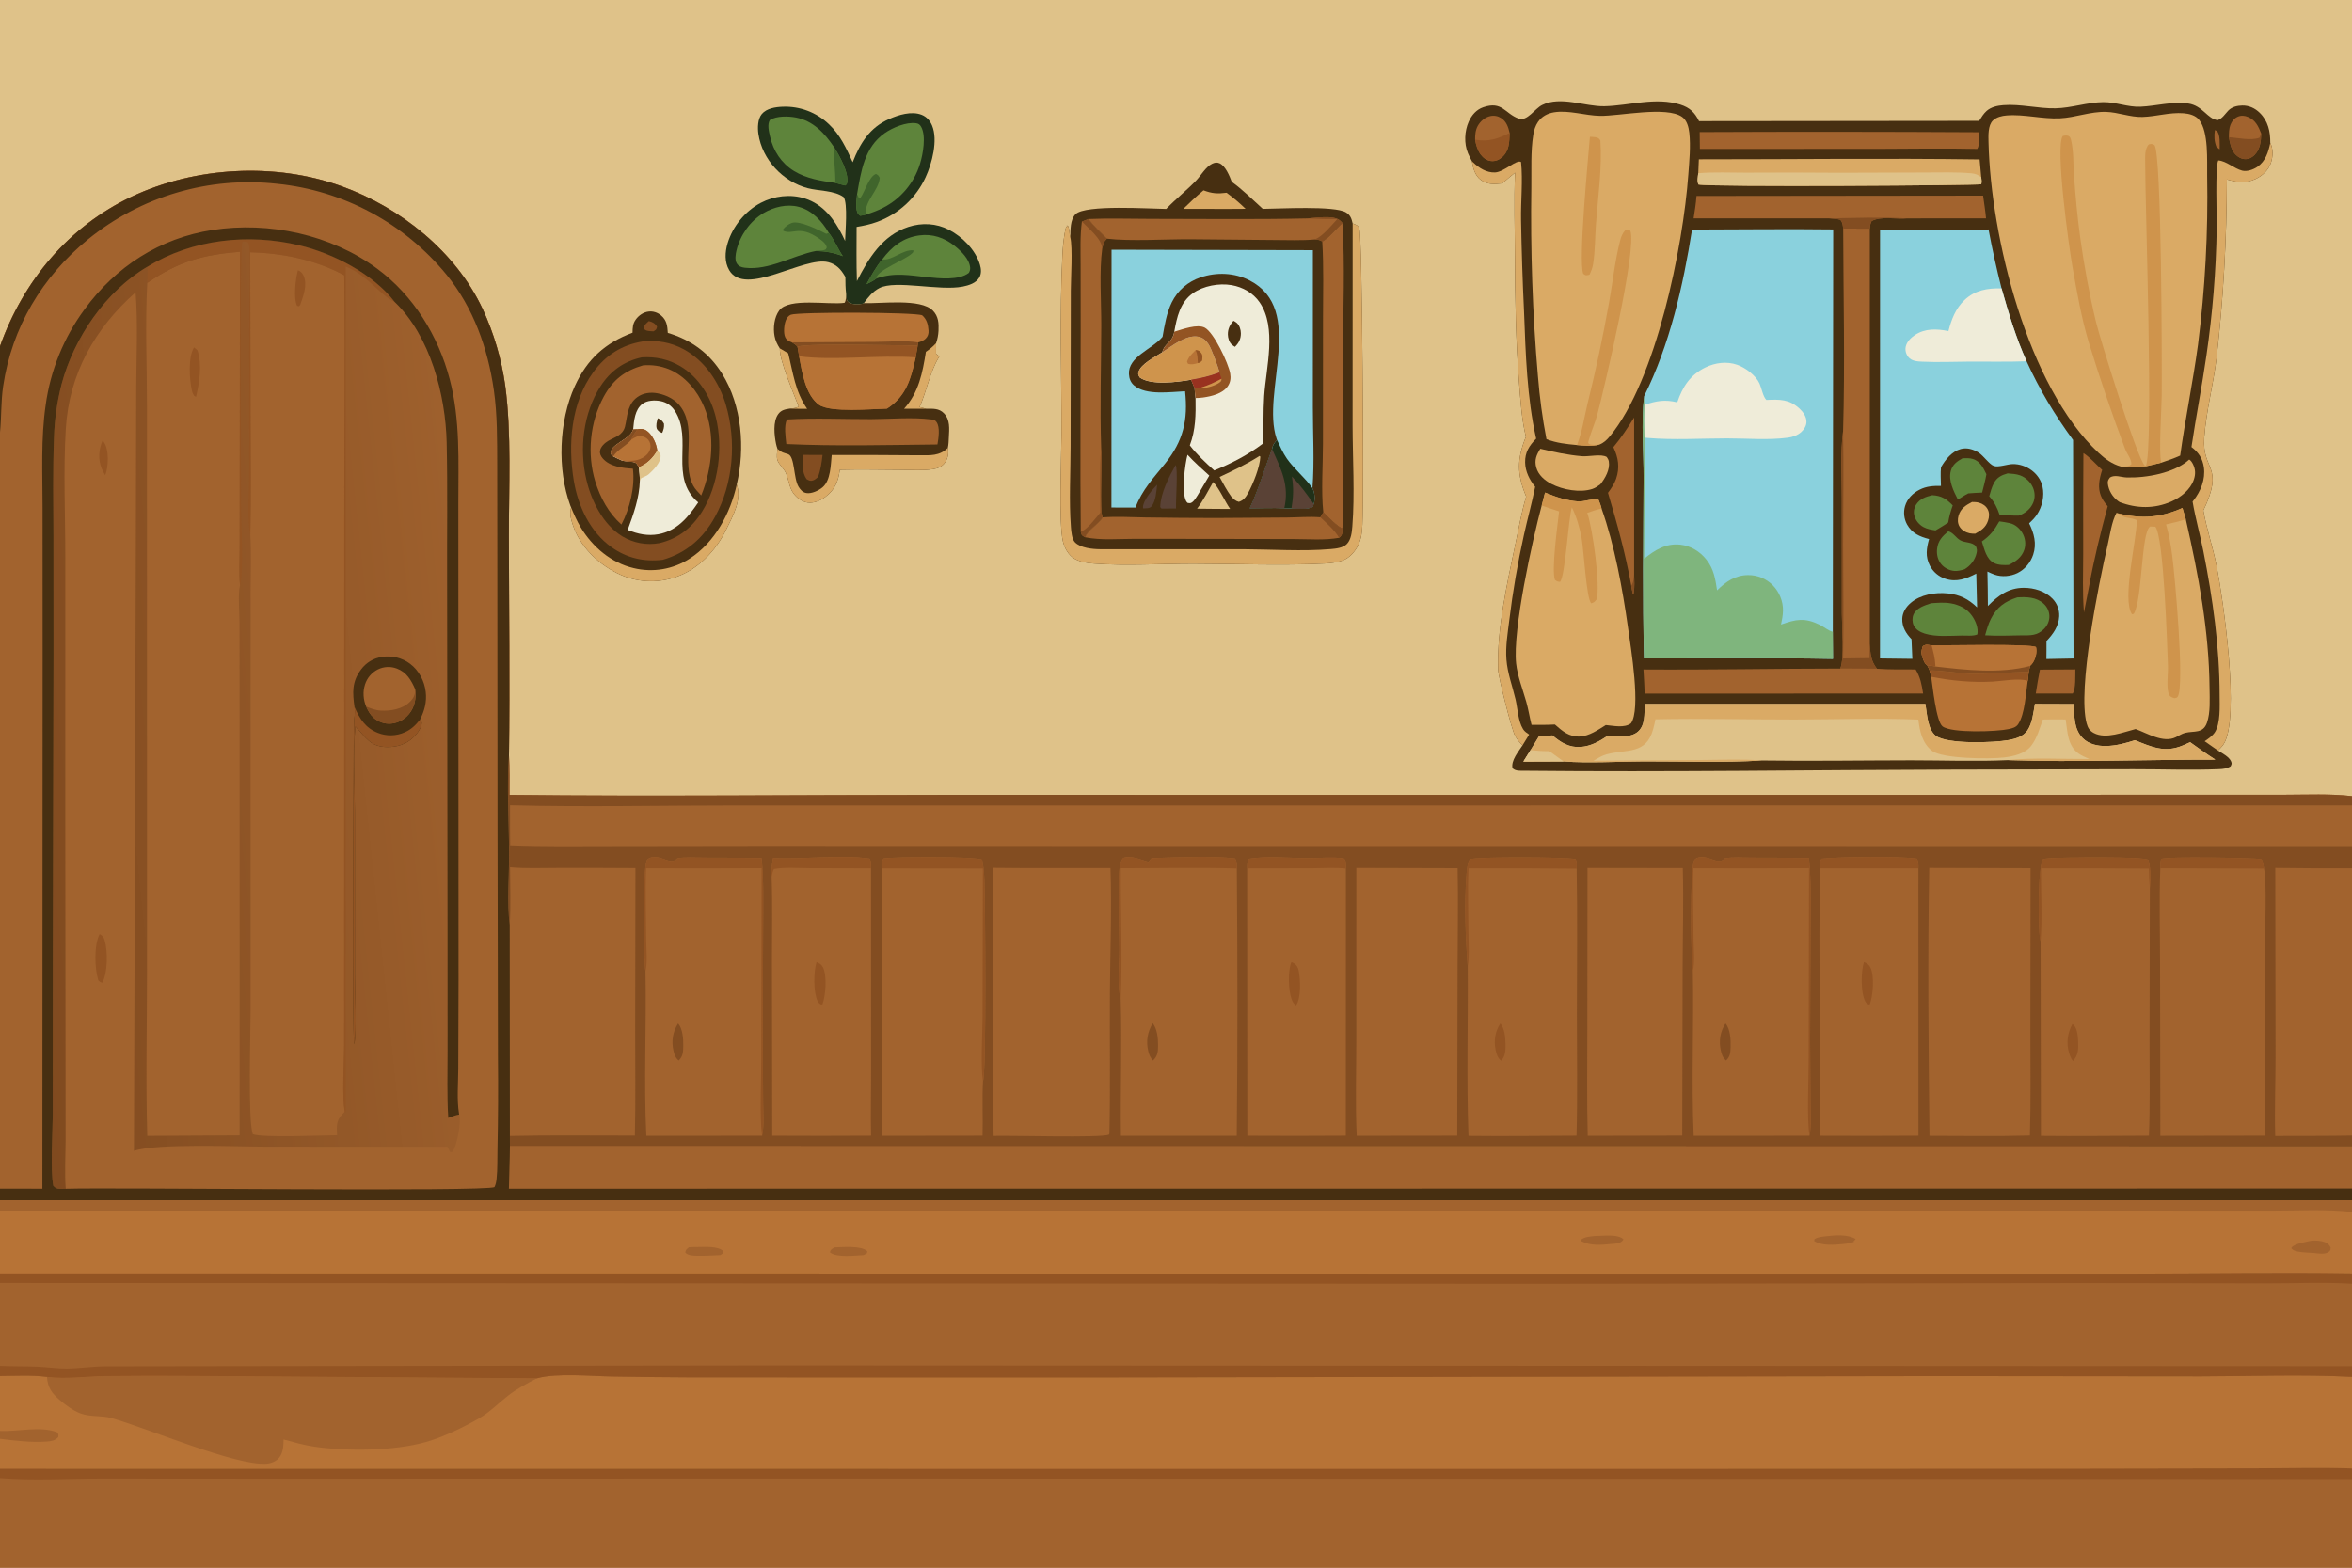 <?xml version="1.0" encoding="utf-8" ?><svg xmlns="http://www.w3.org/2000/svg" xmlns:xlink="http://www.w3.org/1999/xlink" width="1536" height="1024" viewBox="0 0 1536 1024"><path fill="#A2632E" d="M0 0L1536 0L1536 520.018L1536 526.07L1536 552.667L1536 567.137L1536 741.76L1536 748.912L1536 776.365L1536 783.982L1536 791.612L1536 831.811L1536 838.503L1536 892.354L1536 899.355L1536 959.19L1536 966.136L1536 1024L0 1024L0 965.494L0 959.343L0 939.814L0 934.663L0 898.782L0 892.136L0 838.011L0 831.816L0 790.717L0 783.959L0 776.42L0 282.444L0 226.165L0 0Z"/><path fill="#DFC289" d="M0 0L1536 0L1536 520.018C1521.69 518.35 1506.81 519.113 1492.41 519.113L1420.19 519.129L1180.14 519.218L616.203 519.18C521.747 519.171 427.175 520.271 332.75 519.187C332.752 510.61 332.929 501.982 332.389 493.419C333.019 445.697 332.394 397.89 332.316 350.16C332.264 318.521 334.126 282.75 329.894 251.658C327.456 234.43 322.506 217.653 315.202 201.862C297.645 164.369 261.539 135.574 223.062 121.657C179.748 105.99 127.501 108.801 85.894 128.52C44.577 148.102 15.181 183.631 0 226.165L0 0Z"/><path fill="#472F11" d="M961.25 105.324C960.337 103.612 959.411 101.877 958.669 100.083C956.018 93.683 956.387 85.648 959.206 79.372C961.098 75.16 964.192 71.566 968.668 70.028C981.066 65.771 982.658 74.141 991.744 77.442C997.286 79.455 1002.25 71.013 1007.06 68.598C1019.19 62.518 1035.07 69.645 1047.74 69.379C1063.91 69.039 1081.35 63.193 1097.43 68.338C1103.57 70.303 1106.74 73.432 1109.59 79.124L1292.49 78.929C1293.87 76.719 1295.42 74.182 1297.4 72.444C1300.37 69.838 1304.4 68.981 1308.23 68.679C1319.57 67.785 1331.05 70.982 1342.42 70.734C1352.96 70.504 1363.08 66.787 1373.59 66.701C1381.73 66.635 1389.71 70.05 1397.81 69.696C1408.27 69.24 1418.49 66.109 1429.06 67.607C1438.57 68.955 1441.65 77.887 1448.34 78.456C1451.41 77.309 1452.96 74.607 1455.14 72.301C1457.5 69.803 1460.98 68.97 1464.32 68.906C1468.73 68.821 1472.67 70.65 1475.78 73.712C1481.25 79.098 1482.68 85.962 1482.63 93.356C1484.61 97.194 1484.39 102.291 1483.06 106.355C1481.53 111.03 1477.52 114.817 1473.13 116.871C1466.49 119.978 1461.09 119.106 1454.29 117.225C1454.21 156.308 1451.95 195.357 1447.52 234.188C1445.42 251.408 1440.7 268.796 1439.49 285.969C1437.94 307.81 1453.03 303.896 1438.92 333.435C1441.06 345.698 1445.19 357.459 1447.58 369.65C1451.8 391.147 1463.23 469.535 1452.08 486.208C1451.08 487.69 1449.74 489.005 1448.49 490.275C1451.16 492.009 1455.73 494.288 1457.03 497.352C1457.68 498.881 1457.38 499.137 1456.74 500.564C1454.48 502.021 1451.9 502.311 1449.26 502.423C1430.82 503.206 1411.94 502.436 1393.45 502.471L1276.66 502.712C1183.08 502.946 1089.41 504.435 995.843 503.48C992.991 503.451 989.77 503.861 987.75 501.789C986.66 496.71 991.695 490.917 994.327 486.8C992.379 485.052 990.738 482.992 989.47 480.703C987.166 476.506 978.542 442.41 978.381 437.449C977.5 410.323 984.292 380.979 989.829 354.511C991.93 344.468 993.698 334.189 996.702 324.381C990.55 309.701 990.594 299.948 996.489 285.283C993.686 273.736 992.976 261.708 992.043 249.89C989.868 222.362 989.474 195.094 989.357 167.509C989.28 149.227 988.686 131.079 989.411 112.794C986.562 115.057 983.807 117.46 981.018 119.798C976.065 120.251 971.425 120.771 967.137 117.579C963.245 114.682 961.962 109.862 961.25 105.324Z"/><path fill="#DAAA65" d="M1431.16 291.991C1434.14 272.105 1438.02 252.353 1440.9 232.431C1444.97 204.779 1447.23 176.891 1447.66 148.945C1447.77 142.554 1446.57 108.04 1448.69 104.782C1454.16 105.258 1458.95 110.102 1464.29 111.471C1467.44 112.277 1471.61 110.767 1474.24 108.958C1479.54 105.316 1481.38 99.318 1482.63 93.356C1484.61 97.194 1484.39 102.291 1483.06 106.355C1481.53 111.03 1477.52 114.817 1473.13 116.871C1466.49 119.978 1461.09 119.106 1454.29 117.225C1454.21 156.308 1451.95 195.357 1447.52 234.188C1445.42 251.408 1440.7 268.796 1439.49 285.969C1437.94 307.81 1453.03 303.896 1438.92 333.435C1441.06 345.698 1445.19 357.459 1447.58 369.65C1451.8 391.147 1463.23 469.535 1452.08 486.208C1451.08 487.69 1449.74 489.005 1448.49 490.275L1439.78 484.19C1441.97 482.706 1444.86 480.703 1446.34 478.478C1450.24 472.6 1449.56 461.053 1449.55 454.165C1449.52 422.443 1445.08 390.945 1438.9 359.866C1436.76 349.069 1433.74 338.484 1431.9 327.622C1432.07 327.414 1432.24 327.208 1432.41 326.998C1437.2 320.933 1440.37 313.115 1439.27 305.284C1438.47 299.542 1435.77 295.424 1431.16 291.991Z"/><path fill="#DAAA65" d="M961.25 105.324L961.976 106.022C965.844 109.709 970.783 112.907 976.367 112.645C982.272 112.368 990.394 103.931 993.335 105.838C994.586 118.116 993.123 131.282 993.337 143.711C993.686 163.689 994.335 183.661 995.285 203.62C996.335 230.993 997.177 259.718 1003.19 286.506C998.665 291.107 995.856 295.429 995.995 302.104C996.117 307.986 998.87 313.492 1002.55 317.955C1000.45 328.542 997.522 338.911 995.206 349.446C991.099 367.876 987.906 386.499 985.64 405.245C984.612 413.588 983.13 422.366 983.781 430.77C984.48 439.8 987.713 448.139 989.747 456.886C991.19 463.088 991.305 470.798 994.688 476.334C995.581 477.796 997.244 478.866 998.623 479.821L994.327 486.8C992.379 485.052 990.738 482.992 989.47 480.703C987.166 476.506 978.542 442.41 978.381 437.449C977.5 410.323 984.292 380.979 989.829 354.511C991.93 344.468 993.698 334.189 996.702 324.381C990.55 309.701 990.594 299.948 996.489 285.283C993.686 273.736 992.976 261.708 992.043 249.89C989.868 222.362 989.474 195.094 989.357 167.509C989.28 149.227 988.686 131.079 989.411 112.794C986.562 115.057 983.807 117.46 981.018 119.798C976.065 120.251 971.425 120.771 967.137 117.579C963.245 114.682 961.962 109.862 961.25 105.324Z"/><path fill="#8AD1DD" d="M1105.01 149.942C1135.73 149.918 1166.48 149.465 1197.19 149.865L1196.93 412.658L1197.05 430.366C1155.96 429.579 1114.76 430.176 1073.66 430.091C1072.66 390.948 1073.2 351.642 1073.37 312.487C1073.45 294.989 1071.68 276.206 1073.67 258.841C1090.36 225.486 1099.22 186.628 1105.01 149.942Z"/><path fill="#7FB57D" d="M1073.67 258.841L1073.95 264.479C1073.84 271.604 1073.77 278.709 1073.97 285.832C1074.07 312.197 1074 338.562 1073.75 364.926C1080.8 359.256 1087.94 354.741 1097.4 355.785C1104.17 356.532 1110.2 360.222 1114.38 365.528C1119.23 371.676 1120.21 378.132 1121.36 385.621C1127.13 379.905 1133.2 375.687 1141.64 375.645C1147.7 375.586 1153.53 377.998 1157.77 382.325C1162.03 386.66 1164.56 392.896 1164.4 398.991C1164.33 401.935 1163.76 405.072 1163.11 407.943C1173.02 404.443 1178.51 403.339 1188.31 408.043C1190.89 409.279 1194.25 412.158 1196.93 412.658L1197.05 430.366C1155.96 429.579 1114.76 430.176 1073.66 430.091C1072.66 390.948 1073.2 351.642 1073.37 312.487C1073.45 294.989 1071.68 276.206 1073.67 258.841Z"/><path fill="#EFECD9" d="M1095.35 262.797C1098.78 252.679 1103.82 244.843 1113.72 240.015C1120.15 236.885 1127.71 235.886 1134.54 238.288C1139.93 240.185 1146.7 245.262 1149.07 250.528C1150.42 253.531 1151.33 259.057 1153.54 261.238C1162.25 260.88 1168.44 260.623 1175.26 266.971C1177.64 269.184 1179.81 272.279 1179.71 275.66C1179.64 278.224 1178.16 280.52 1176.31 282.195C1173.85 284.417 1170.77 285.454 1167.55 285.89C1154.97 287.592 1140.62 286.33 1127.88 286.349C1110.84 286.375 1092.97 287.495 1076.03 286.064C1075.34 286.012 1074.65 285.934 1073.97 285.832C1073.77 278.709 1073.84 271.604 1073.95 264.479C1081.63 261.799 1087.4 260.838 1095.35 262.797Z"/><path fill="#DAAA65" d="M1385.03 304.719C1379.28 303.102 1374.7 299.741 1370.38 295.694C1324.15 252.359 1300.06 154.875 1298.62 92.912C1298.52 88.728 1298.2 81.798 1301.52 78.681C1303.91 76.434 1307.34 75.658 1310.52 75.404C1321.88 74.495 1333.67 77.833 1345.19 77.287C1355.35 76.805 1365.15 72.767 1375.42 73.086C1383.36 73.332 1391.12 76.612 1399.1 76.39C1408.15 76.137 1416.85 73.259 1426.02 73.973C1429.66 74.256 1433.81 75.305 1436.17 78.276C1442.47 86.203 1441.25 105.023 1441.41 114.73C1442.09 151.605 1440.09 188.481 1435.45 225.068C1432.16 249.356 1427.15 273.345 1423.79 297.584C1419.82 299.413 1415.67 300.771 1411.54 302.199L1401.3 304.61C1395.86 305.026 1390.43 305.82 1385.03 304.719Z"/><path fill="#CF944C" d="M1401.3 304.61C1406.61 294.283 1400.87 133.122 1400.94 106.47C1400.95 102.635 1400.45 97.181 1403.34 94.305C1405.27 93.853 1405.26 93.887 1407.03 94.795C1411.72 101.04 1411.9 238.199 1411.74 258.435C1411.67 266.478 1409.71 296.177 1411.4 301.781C1411.45 301.922 1411.5 302.06 1411.54 302.199L1401.3 304.61Z"/><path fill="#CF944C" d="M1385.03 304.719C1387.73 304.585 1389.7 305.071 1391.87 303.333C1392.25 300.174 1388.97 296.397 1387.85 293.342C1379.18 270.255 1371.22 246.904 1364 223.322C1359.23 207.413 1356.3 190.509 1353.42 174.153C1351.18 161.48 1342.05 96.017 1347.09 88.829C1347.73 88.688 1348.48 88.47 1349.15 88.488C1351.3 88.543 1352 89.378 1352.5 91.35C1354.3 98.571 1353.92 107.53 1354.47 115.049C1355.45 128.483 1356.65 141.807 1358.5 155.157C1361.03 173.497 1364.52 192.54 1368.87 210.536C1371.55 221.651 1395.68 299.287 1400.55 303.94C1400.79 304.172 1401.05 304.386 1401.3 304.61C1395.86 305.026 1390.43 305.82 1385.03 304.719Z"/><path fill="#8AD1DD" d="M1227.78 149.936C1251.39 150.173 1275.03 149.929 1298.64 149.892C1301.07 162.809 1303.9 175.646 1307.13 188.384C1311.72 204.551 1316.55 220.638 1323.48 235.99C1331.89 254.443 1341.88 271.046 1353.84 287.403L1354.14 430.111L1336.42 430.463C1336.52 426.553 1336.46 422.63 1336.47 418.718C1340.8 414.196 1344.48 409.05 1344.78 402.564C1344.99 398.248 1343.37 394.045 1340.33 390.979C1335.56 386.094 1328.36 383.939 1321.66 383.949C1311.66 383.965 1304.94 389 1298.21 395.842C1298.19 388.34 1298.08 380.839 1297.9 373.339C1299.42 374.087 1301 374.797 1302.6 375.36C1307.26 377.006 1313.06 376.512 1317.47 374.349C1322.41 371.928 1326.07 367.493 1327.8 362.297C1330.18 355.115 1328.4 348.393 1325.15 341.84C1326.96 340.158 1328.76 338.322 1330.15 336.269C1333.68 331.045 1335.27 324.03 1333.89 317.842C1331.94 309.136 1323.2 302.949 1314.36 303.131C1311.06 303.199 1305.04 305.384 1302.12 304.364C1299.09 303.305 1295.34 297.618 1292.06 295.575C1288.63 293.439 1284.47 292.218 1280.47 293.309C1274.67 294.893 1270.46 300.222 1267.59 305.176C1267.19 309.199 1267.47 313.337 1267.56 317.377C1262.53 317.336 1258.12 317.54 1253.57 319.877C1249.14 322.15 1245.53 325.725 1244.11 330.597C1242.95 334.603 1243.42 338.904 1245.42 342.562C1248.61 348.335 1253.72 350.553 1259.8 352.115C1258.09 358.258 1257.25 363.487 1260.29 369.429C1262.42 373.571 1266.11 376.691 1270.55 378.096C1277.93 380.465 1284.04 377.99 1290.62 374.682L1291.15 396.724C1285.51 391.273 1279.83 388.393 1271.93 387.596C1263.77 386.774 1254.18 388.359 1247.79 393.826C1244.74 396.437 1242.43 400.008 1242.29 404.13C1242.12 409.541 1244.73 413.769 1248.33 417.505L1248.88 430.348L1227.75 430.088L1227.78 149.936Z"/><path fill="#EFECD9" d="M1272.44 216.249C1274.38 208.73 1277.11 201.52 1282.86 196.053C1289.78 189.477 1297.93 188.151 1307.13 188.384C1311.72 204.551 1316.55 220.638 1323.48 235.99C1311.11 236.445 1298.63 236.15 1286.24 236.209C1275.97 236.257 1265.5 236.747 1255.25 236.241C1251.98 236.079 1248.45 235.918 1246.22 233.16C1244.76 231.336 1244.06 228.873 1244.53 226.566C1245.19 223.287 1247.83 220.65 1250.53 218.853C1257.28 214.366 1264.81 214.742 1272.44 216.249Z"/><path fill="#DAAA65" d="M1009.93 286.854C1007.31 273.248 1005.45 259.508 1004.36 245.696C1000.81 204.939 999.453 163.255 1000.05 122.35C1000.22 111.173 999.544 98.993 1001.33 87.957C1001.8 85.028 1002.7 82.092 1004.4 79.631C1006.89 76.012 1010.63 74.055 1014.87 73.356C1024.43 71.782 1035.1 75.496 1044.91 75.673C1057.46 75.9 1088.37 69.144 1098.55 76.392C1101.72 78.648 1102.81 83.105 1103.22 86.779C1104.2 95.603 1103.22 105.214 1102.58 114.036C1099.17 161.148 1081.52 248.56 1051.33 284.973C1049.27 287.45 1047.41 289.24 1044.36 290.467C1039.73 291.592 1034.56 291.073 1029.86 290.7C1022.97 290.08 1016.45 289.388 1009.93 286.854Z"/><path fill="#CF944C" d="M1029.86 290.7C1029.94 290.518 1030.01 290.336 1030.08 290.152C1033.21 282.045 1034.62 272.558 1036.65 264.083C1042.08 242.237 1046.77 220.217 1050.74 198.06C1053.21 184.421 1054.62 170.375 1058.09 156.943C1058.7 154.543 1059.59 152.493 1061.2 150.57C1062.93 149.932 1062.94 150.035 1064.69 150.683C1069.28 162.27 1047.73 253.366 1043.15 270.753C1041.68 276.334 1039.22 281.592 1037.69 287.104C1037.38 288.195 1036.74 289.532 1037.92 290.071C1039.64 290.856 1042.48 290.494 1044.36 290.467C1039.73 291.592 1034.56 291.073 1029.86 290.7Z"/><path fill="#CF944C" d="M1038.3 89.357C1039.47 89.405 1040.7 89.414 1041.85 89.611C1043.67 89.92 1044.16 90.229 1045.14 91.731C1046.35 109.41 1043.58 128.598 1042.27 146.296C1041.64 154.887 1041.74 163.932 1040.41 172.425C1040.01 174.934 1039.18 177.086 1038.08 179.358C1037.4 179.647 1037.63 179.601 1036.97 179.698C1035.25 179.95 1035.31 179.797 1033.94 178.795C1030.62 170.38 1037.29 102.178 1038.3 89.357Z"/><path fill="#DFC289" d="M1074.04 459.825L1257.42 459.82C1258.39 465.934 1258.85 476.587 1264.19 480.63C1271.65 486.294 1302.23 485.191 1311.84 483.418C1316.4 482.576 1321.39 481.107 1324.09 477.042C1327.31 472.193 1327.89 465.401 1328.93 459.78L1354.54 459.872C1354.54 467.585 1354.28 476.178 1360.09 482.118C1364.13 486.238 1370.01 487.4 1375.57 487.29C1381.97 487.163 1388.22 485.462 1394.28 483.517C1405.29 488.02 1413.84 491.879 1425.51 486.949C1427.12 486.263 1428.72 485.55 1430.31 484.811C1435.74 488.673 1441.13 492.634 1446.77 496.203C1401.73 496.143 1356.37 497.988 1311.37 496.516C1290.41 497.504 1268.97 496.622 1247.95 496.647C1215.5 496.684 1182.99 497.222 1150.54 496.754C1125.14 498.297 1099.15 497.307 1073.69 497.359C1057.21 497.392 1037.24 498.628 1021.09 497.366L994.866 497.465L999.55 489.973L1005.06 480.931L1013.81 480.374C1019.41 485.052 1024.77 488.483 1032.37 487.898C1039.04 487.385 1044.42 484.282 1049.88 480.675C1055.98 480.945 1064.72 482.266 1069.68 477.93C1074.44 473.757 1073.94 466.283 1074.03 460.562L1074.04 459.825Z"/><path fill="#DAAA65" d="M1074.04 459.825L1257.42 459.82C1258.39 465.934 1258.85 476.587 1264.19 480.63C1271.65 486.294 1302.23 485.191 1311.84 483.418C1316.4 482.576 1321.39 481.107 1324.09 477.042C1327.31 472.193 1327.89 465.401 1328.93 459.78L1354.54 459.872C1354.54 467.585 1354.28 476.178 1360.09 482.118C1364.13 486.238 1370.01 487.4 1375.57 487.29C1381.97 487.163 1388.22 485.462 1394.28 483.517C1405.29 488.02 1413.84 491.879 1425.51 486.949C1427.12 486.263 1428.72 485.55 1430.31 484.811C1435.74 488.673 1441.13 492.634 1446.77 496.203C1401.73 496.143 1356.37 497.988 1311.37 496.516C1326.37 494.755 1348.69 495.91 1364.48 495.794C1362.11 494.699 1359.45 493.704 1357.33 492.145C1350.11 486.835 1350.26 477.994 1349 469.923C1344.06 469.778 1339.06 469.942 1334.11 469.962C1332.07 475.728 1330.31 482.126 1326.58 487.055C1322.57 492.349 1315.05 494.019 1308.77 494.786C1299.68 495.898 1268.35 495.742 1261.57 490.341C1255.37 485.393 1253.62 477.498 1252.81 470.013C1226.18 468.922 1198.95 469.944 1172.26 469.971C1141.9 470.002 1111.46 469.181 1081.11 469.832C1080.69 472.004 1080.19 474.161 1079.61 476.298C1075.05 493.063 1062.43 489.241 1049.28 492.709C1046.23 493.515 1043.34 495.361 1040.63 496.922L1111.12 496.426C1124.16 496.377 1137.56 495.688 1150.54 496.754C1125.14 498.297 1099.15 497.307 1073.69 497.359C1057.21 497.392 1037.24 498.628 1021.09 497.366L994.866 497.465L999.55 489.973L1005.06 480.931L1013.81 480.374C1019.41 485.052 1024.77 488.483 1032.37 487.898C1039.04 487.385 1044.42 484.282 1049.88 480.675C1055.98 480.945 1064.72 482.266 1069.68 477.93C1074.44 473.757 1073.94 466.283 1074.03 460.562L1074.04 459.825Z"/><path fill="#DFC289" d="M999.55 489.973C1003.67 490.428 1007.67 490.699 1011.82 490.669L1021.09 497.366L994.866 497.465L999.55 489.973Z"/><path fill="#DAAA65" d="M1425.27 331.812L1427.47 339.234C1435.8 375.813 1442.62 411.84 1442.98 449.532C1443.04 456.582 1443.63 465.351 1441.29 472.055C1438.73 479.368 1432.89 477.258 1427.01 478.716C1424.91 479.239 1422.85 480.637 1420.9 481.578C1412.63 485.551 1402.32 478.952 1394.69 476.208C1386.72 478.219 1375.3 482.996 1367.44 478.838C1364.64 477.357 1363.49 475.442 1362.69 472.473C1356.69 450.385 1370.45 381.758 1376.42 355.951C1377.92 349.465 1379.06 340.626 1382.23 334.926L1383.44 335.347C1398.73 339.095 1410.78 338.187 1425.27 331.812Z"/><path fill="#CF944C" d="M1425.27 331.812L1427.47 339.234C1423.2 340.523 1418.94 341.605 1414.57 342.544C1416.52 349.17 1417.69 356.08 1418.59 362.919C1420.34 376.34 1426.76 447.468 1422.26 454.967C1421.65 455.983 1421.11 455.8 1420.02 456.06C1417.98 455.43 1416.86 455.073 1416.18 452.789C1414.74 447.896 1416.01 440.188 1415.81 434.901C1415.33 421.625 1413.12 350.819 1407.59 344.055L1404.22 343.903C1398.21 347.365 1399.24 391.633 1393.49 400.955L1392.34 401.215C1385.61 391.684 1395.36 353.11 1395.49 339.965C1395.5 339.588 1394.17 339.191 1394.03 339.149C1390.01 337.953 1386.76 338.505 1383.44 335.347C1398.73 339.095 1410.78 338.187 1425.27 331.812Z"/><path fill="#DAAA65" d="M1009.01 321.741C1016.18 324.753 1022.91 326.928 1030.73 327.567C1034.14 327.846 1041.69 325.046 1044.03 326.601C1044.7 328.423 1045.5 330.279 1045.92 332.177C1054.38 355.958 1059.68 384.902 1063.18 409.916C1064.99 422.81 1071.81 463.543 1065.06 472.499C1060.78 475.681 1053.71 474.048 1048.7 473.59C1043.6 476.759 1037.86 480.807 1031.66 481.096C1024.74 481.419 1020.32 477.561 1015.43 473.237C1010.34 473.521 1005.28 473.491 1000.19 473.444C998.906 468.495 998.157 463.436 996.765 458.495C994.497 450.445 991.026 441.767 990.122 433.439C987.752 411.6 1000.72 352.909 1006.81 330.189L1009.01 321.741Z"/><path fill="#CF944C" d="M1009.01 321.741C1016.18 324.753 1022.91 326.928 1030.73 327.567C1034.14 327.846 1041.69 325.046 1044.03 326.601C1044.7 328.423 1045.5 330.279 1045.92 332.177C1042.79 332.776 1039.62 334.024 1036.57 334.987C1040.09 344.915 1045.32 382.947 1042.66 391.554C1041.35 393.096 1041.17 393.507 1039.16 394.074C1035.98 391.007 1034.24 358.629 1032.89 351.546C1031.55 344.477 1029.71 337.838 1026.5 331.356C1024.05 339.861 1022.32 375.929 1018.8 380.067C1017.05 379.914 1016.86 379.809 1015.46 378.738C1013.12 371.92 1017.17 342.997 1018.18 334.027C1014.36 332.856 1010.59 331.491 1006.81 330.189L1009.01 321.741Z"/><path fill="#A2632E" d="M1203.71 149.309L1221.11 149.33L1221.11 420.666C1221.51 427.279 1221.62 431.336 1225.72 436.809L1201.81 436.699C1204.58 430.278 1202.87 409.359 1202.84 401.009L1202.8 325.174C1202.81 310.959 1201.79 295.731 1203.64 281.674C1204.93 237.701 1203.82 193.312 1203.71 149.309Z"/><path fill="#834D21" d="M1201.81 436.699C1204.58 430.278 1202.87 409.359 1202.84 401.009L1202.8 325.174C1202.81 310.959 1201.79 295.731 1203.64 281.674C1204.13 306.196 1203.67 330.795 1203.68 355.326C1203.69 380.22 1204.14 405.195 1203.64 430.079L1220.88 429.857L1221.11 420.666C1221.51 427.279 1221.62 431.336 1225.72 436.809L1201.81 436.699Z"/><path fill="#B77336" d="M1258.54 434.504C1257.53 433.709 1256.99 433.082 1256.48 431.906C1254.9 428.3 1254.27 425.899 1255.74 422.091C1257.79 420.713 1259.1 421.308 1261.44 421.59C1268.97 421.653 1326.32 420.346 1329.64 422.654C1330.53 425.792 1329.38 430.122 1327.62 432.853C1327.11 433.658 1326.41 434.356 1325.72 435.014L1324.87 438.937L1324.22 444.753C1322.97 452.751 1322.45 466.305 1317.97 473.045C1316.57 475.147 1314.11 475.719 1311.77 476.239C1304.23 477.917 1274.64 479.029 1268.62 474.493C1264.42 471.319 1262.09 447.92 1261.18 442.078L1260.21 438.143C1259.91 436.932 1259.09 435.638 1258.54 434.504Z"/><path fill="#B77336" d="M1258.54 434.504C1257.53 433.709 1256.99 433.082 1256.48 431.906C1254.9 428.3 1254.27 425.899 1255.74 422.091C1257.79 420.713 1259.1 421.308 1261.44 421.59C1268.97 421.653 1326.32 420.346 1329.64 422.654C1330.53 425.792 1329.38 430.122 1327.62 432.853C1327.11 433.658 1326.41 434.356 1325.72 435.014L1324.87 438.937L1324.22 444.753C1319.13 442.681 1307.17 444.941 1301.32 445.225C1287.46 445.897 1274.79 444.706 1261.18 442.078L1260.21 438.143C1259.91 436.932 1259.09 435.638 1258.54 434.504Z"/><path fill="#935423" d="M1260.21 438.143C1262.61 437.291 1281.26 439.95 1285.62 440.052C1298.76 440.359 1311.76 439.031 1324.87 438.937L1324.22 444.753C1319.13 442.681 1307.17 444.941 1301.32 445.225C1287.46 445.897 1274.79 444.706 1261.18 442.078L1260.21 438.143Z"/><path fill="#834D21" d="M1258.54 434.504C1260.32 434.774 1262.16 434.966 1263.93 435.351C1283.61 437.655 1306.32 440.178 1325.72 435.014L1324.87 438.937C1311.76 439.031 1298.76 440.359 1285.62 440.052C1281.26 439.95 1262.61 437.291 1260.21 438.143C1259.91 436.932 1259.09 435.638 1258.54 434.504Z"/><path fill="#935423" d="M1258.54 434.504C1257.53 433.709 1256.99 433.082 1256.48 431.906C1254.9 428.3 1254.27 425.899 1255.74 422.091C1257.79 420.713 1259.1 421.308 1261.44 421.59C1262.58 425.795 1263.64 429.742 1263.87 434.12L1263.91 434.889C1263.92 435.043 1263.92 435.197 1263.93 435.351C1262.16 434.966 1260.32 434.774 1258.54 434.504Z"/><path fill="#DAAA65" d="M1109.46 104.064C1170.54 104.1 1231.73 103.278 1292.8 104.141C1293.2 108.011 1293.55 111.885 1293.86 115.763C1294.08 117.387 1294.31 118.716 1293.9 120.342C1292.02 121.129 1117.3 122.287 1109.18 120.524C1108.17 118.192 1108.79 115.609 1109.08 113.153L1109.46 104.064Z"/><path fill="#DFC289" d="M1109.08 113.153C1119.32 112.277 1129.8 112.816 1140.08 112.798C1160.56 112.663 1181.03 112.684 1201.51 112.862L1256.67 112.685C1266.85 112.682 1277.37 112.301 1287.52 113.206C1290.18 113.444 1291.74 114.219 1293.86 115.763C1294.08 117.387 1294.31 118.716 1293.9 120.342C1292.02 121.129 1117.3 122.287 1109.18 120.524C1108.17 118.192 1108.79 115.609 1109.08 113.153Z"/><path fill="#A2632E" d="M1107.92 128.008L1295.08 127.795C1295.75 132.717 1296.55 137.661 1297.01 142.605L1245.36 142.652C1238.56 143.274 1228.14 141.027 1222.27 144.426C1221.39 146.084 1221.27 147.478 1221.11 149.33L1203.71 149.309C1203.37 146.863 1203.47 145.475 1201.79 143.513C1199.43 142.947 1197.08 142.815 1194.67 142.642L1106.02 142.634C1106.79 137.763 1107.55 132.93 1107.92 128.008Z"/><path fill="#834D21" d="M1194.67 142.642C1211.39 142.367 1228.68 141.709 1245.36 142.652C1238.56 143.274 1228.14 141.027 1222.27 144.426C1221.39 146.084 1221.27 147.478 1221.11 149.33L1203.71 149.309C1203.37 146.863 1203.47 145.475 1201.79 143.513C1199.43 142.947 1197.08 142.815 1194.67 142.642Z"/><path fill="#A2632E" d="M1201.81 436.699L1225.72 436.809C1234.12 437.416 1242.59 437.259 1251.01 437.27C1254.14 442.373 1254.99 447.182 1255.9 453.003L1074.02 453.079C1073.95 447.824 1073.55 442.552 1073.27 437.304C1116.09 437.591 1158.98 436.739 1201.81 436.699Z"/><path fill="#A2632E" d="M1109.99 86.273C1170.75 85.996 1231.51 86.032 1292.26 86.38C1292.29 89.47 1292.99 94.851 1291.25 97.281C1269.76 96.789 1248.19 97.207 1226.69 97.245L1110.12 97.278L1109.99 86.273Z"/><path fill="#DAAA65" d="M1429.7 300.171C1430.81 300.837 1431.56 302.004 1432.12 303.132C1433.81 306.509 1433.93 309.742 1432.7 313.329C1430.46 319.871 1424.17 324.887 1418.05 327.573C1406.95 332.445 1395.46 332.222 1384.25 327.966C1383.91 327.744 1383.57 327.514 1383.24 327.277C1379.61 324.675 1377 320.283 1376.53 315.785C1376.35 314.027 1376.94 313.211 1377.95 311.875C1381.23 309.891 1385.11 311.731 1388.69 311.858C1401.53 312.311 1420.19 308.948 1429.7 300.171Z"/><path fill="#A2632E" d="M1067.19 272.712L1067.18 374.745C1067.3 379.045 1067.59 383.375 1066.86 387.635L1066.31 387.727C1065.93 386.021 1065.51 384.337 1065.32 382.594C1061.65 362.162 1056.05 341.779 1050.1 321.905C1052.22 319.061 1054.22 316.148 1055.39 312.77C1057.92 305.465 1056.9 298.932 1053.62 292.092C1058.71 286.032 1062.98 279.393 1067.19 272.712Z"/><path fill="#834D21" d="M1065.32 382.594C1066.96 380.359 1066.9 377.43 1067.18 374.745C1067.3 379.045 1067.59 383.375 1066.86 387.635L1066.31 387.727C1065.93 386.021 1065.51 384.337 1065.32 382.594Z"/><path fill="#DAAA65" d="M1005.9 293.121C1014.86 295.282 1023.85 297.217 1033.05 297.996C1037.69 298.388 1045.67 296.31 1049.31 298.511C1049.92 299.414 1050.48 300.336 1050.66 301.434C1051.52 306.779 1048.26 312.392 1045.11 316.373C1043.48 317.556 1041.83 318.747 1039.9 319.378C1031.79 322.016 1020.56 319.92 1013.15 316.094C1008.76 313.835 1004.58 310.253 1003.25 305.317C1001.94 300.465 1003.41 297.116 1005.9 293.121Z"/><path fill="#A2632E" d="M1360.59 295.976C1364.68 298.433 1369.17 303.713 1372.85 306.942C1371.95 309.714 1371.12 312.716 1370.9 315.631C1370.41 321.899 1372.42 326.033 1376.45 330.672C1371.8 347.977 1367.52 365.116 1364.34 382.765C1363.16 388.523 1362.03 394.292 1360.95 400.072C1359.88 387.33 1360.46 374.221 1360.46 361.423C1360.39 339.607 1360.44 317.791 1360.59 295.976Z"/><path fill="#5E843B" d="M1317.4 390.204C1323.49 389.831 1329.83 389.943 1334.61 394.296C1336.88 396.368 1338.26 399.176 1338.37 402.263C1338.49 405.561 1337.11 408.624 1334.78 410.919C1330.31 415.319 1325.96 415.017 1320.19 415.005C1312.27 415.149 1304.32 415.451 1296.41 414.974C1297.41 411.343 1298.48 407.573 1300.18 404.205C1304.03 396.58 1309.43 392.778 1317.4 390.204Z"/><path fill="#5E843B" d="M1261.19 394.008C1265.31 393.754 1269.58 393.354 1273.67 394.037C1279.42 394.995 1284.47 397.407 1287.87 402.281C1290.23 405.666 1292.1 410.254 1291.32 414.401C1288.78 415.607 1284.07 415.106 1281.19 415.143C1273.48 415.239 1264.32 416.167 1256.89 413.821C1253.99 412.906 1251.03 411.26 1249.71 408.374C1248.79 406.346 1248.71 403.509 1249.6 401.458C1251.53 397.001 1256.99 395.427 1261.19 394.008Z"/><path fill="#5E843B" d="M1311.13 309.217C1313.87 309.415 1316.74 309.578 1319.34 310.531C1322.91 311.844 1326.01 314.837 1327.57 318.302C1328.99 321.467 1329.17 325.252 1327.77 328.454C1325.95 332.607 1322.55 335.271 1318.38 336.782C1314.2 336.863 1310.01 336.519 1305.84 336.252C1304.23 331.439 1302.46 327.989 1299.09 324.145C1299.92 321.287 1300.75 318.108 1302.18 315.486C1304.27 311.662 1307.18 310.35 1311.13 309.217Z"/><path fill="#5E843B" d="M1305.65 340.543C1307.95 340.825 1310.24 341.214 1312.5 341.708C1316.02 342.509 1318.87 345.011 1320.7 348.085C1322.62 351.319 1323.18 355.426 1322 359.023C1320.33 364.073 1316.4 366.806 1311.86 369.021C1308.81 369.18 1305.11 369.201 1302.33 367.826C1297.16 365.272 1295.9 358.703 1294.28 353.675C1299.76 349.817 1302.36 346.385 1305.65 340.543Z"/><path fill="#A2632E" d="M963.332 91.259C963.301 88.168 963.529 84.987 965.064 82.237C966.797 79.133 969.793 76.54 973.327 75.806C975.861 75.28 978.371 75.792 980.516 77.233C983.849 79.472 985.047 83.166 985.871 86.867C985.653 92.895 985.727 98.517 980.747 102.839C978.795 104.534 976.426 105.429 973.829 105.186C971.015 104.922 968.647 103.157 966.998 100.94C964.903 98.123 963.91 94.679 963.332 91.259Z"/><path fill="#935423" d="M963.332 91.259C972.54 92.701 977.714 90.722 985.871 86.867C985.653 92.895 985.727 98.517 980.747 102.839C978.795 104.534 976.426 105.429 973.829 105.186C971.015 104.922 968.647 103.157 966.998 100.94C964.903 98.123 963.91 94.679 963.332 91.259Z"/><path fill="#A2632E" d="M1455.61 89.633C1455.61 86.981 1455.65 84.079 1456.6 81.569C1457.48 79.243 1459.11 77.224 1461.43 76.222C1463.66 75.256 1465.95 75.48 1468.15 76.413C1473.04 78.486 1474.89 82.605 1476.71 87.204C1476.58 92.222 1476.04 97.511 1472.29 101.275C1470.6 102.971 1468.34 104.087 1465.91 103.921C1463.2 103.737 1460.67 102.005 1459.07 99.878C1456.94 97.035 1456.26 93.057 1455.61 89.633Z"/><path fill="#834D21" d="M1476.71 87.204C1476.58 92.222 1476.04 97.511 1472.29 101.275C1470.6 102.971 1468.34 104.087 1465.91 103.921C1463.2 103.737 1460.67 102.005 1459.07 99.878C1456.94 97.035 1456.26 93.057 1455.61 89.633C1461.65 89.979 1469.87 92.064 1475.58 89.929L1476.71 87.204Z"/><path fill="#5E843B" d="M1272.32 347.047C1275.55 347.775 1277.3 351.28 1280.16 352.905C1283.37 354.728 1287.92 353.861 1290.37 356.834C1291.04 358.402 1291.23 359.496 1290.84 361.19C1289.79 365.793 1286.99 369.366 1283.04 371.821C1281.02 372.51 1278.45 373.107 1276.29 372.937C1273.06 372.681 1269.71 370.974 1267.67 368.446C1265.42 365.648 1264.63 362.053 1265.02 358.525C1265.61 353.269 1268.48 350.247 1272.32 347.047Z"/><path fill="#5E843B" d="M1281.63 299.36C1283.93 299.259 1286.27 299.119 1288.51 299.84C1293.26 301.374 1295.2 305.639 1297.25 309.765C1296.56 313.792 1295.42 317.787 1294.44 321.754C1291.41 321.835 1288.4 322.065 1285.38 322.288C1283.05 323.468 1280.85 324.939 1278.62 326.314C1275.83 320.824 1272.27 313.873 1274.01 307.54C1275.14 303.434 1278.11 301.286 1281.63 299.36Z"/><path fill="#5E843B" d="M1261.88 323.454C1268.07 323.835 1270.99 325.816 1275.26 330.121C1273.92 333.858 1272.91 337.363 1272.29 341.286C1269.64 343.174 1266.8 344.792 1264.01 346.459C1261.34 346.051 1258.61 345.593 1256.2 344.311C1253.31 342.773 1250.86 339.822 1250.13 336.604C1249.56 334.169 1250.02 331.61 1251.39 329.518C1253.84 325.725 1257.74 324.452 1261.88 323.454Z"/><path fill="#A2632E" d="M1332.2 437.404L1355.33 437.263C1355.23 441.209 1355.72 450.013 1353.6 453.023L1329.49 453.032C1330.31 447.802 1331.13 442.59 1332.2 437.404Z"/><path fill="#DAAA65" d="M1287.85 327.894C1289.4 327.875 1290.89 327.94 1292.4 328.356C1294.82 329.025 1296.98 330.509 1298.14 332.792C1299.31 335.11 1299.11 337.749 1298.29 340.154C1296.81 344.529 1293.76 346.583 1289.91 348.608C1288.71 348.578 1287.41 348.584 1286.24 348.326C1283.61 347.748 1281.01 346.254 1279.64 343.875C1278.39 341.722 1278.37 339.191 1279.04 336.847C1280.38 332.14 1283.79 329.992 1287.85 327.894Z"/><path fill="#A2632E" d="M1446.47 84.987C1446.84 85.132 1447.35 85.304 1447.66 85.549C1450.12 87.475 1449.56 94.739 1449.56 97.585L1447.47 95.942C1446.02 92.387 1445.9 88.743 1446.47 84.987Z"/><path fill="#472F11" d="M761.598 136.479C767.814 129.955 774.931 124.396 781.14 117.925C784.347 114.583 787.348 109.077 791.509 107.015C793.165 106.195 794.714 105.889 796.454 106.678C800.361 108.449 802.993 115.037 804.394 118.753C811.583 123.942 818.087 130.5 824.68 136.434C835.187 136.36 871.431 134.235 878.967 138.734C881.92 140.496 882.642 142.84 883.364 145.975C885.458 146.834 886.785 146.986 887.718 149.232C889.658 153.906 890.68 323.637 889.712 342.681C889.483 347.194 889.102 351.664 887.133 355.799C885.031 360.215 881.256 364.6 876.555 366.187C872.894 367.422 868.923 367.892 865.081 368.083C836.72 369.496 807.776 368.207 779.344 368.186C757.886 368.17 735.612 369.686 714.257 368.11C710.108 367.804 705.632 367.126 701.94 365.082C697.897 362.844 695.228 358.094 694.171 353.709C691.3 341.804 693.153 298.573 693.192 284.196C693.299 245.113 691.837 205.519 693.821 166.491C694.12 160.612 694.696 154.026 696.199 148.323L697.31 147.867L696.821 147.224L696.458 147.601L697.429 147.54C698.62 150.063 698.234 152.384 698.969 154.937C699.129 150.152 698.795 143.556 702.385 139.912C708.701 133.5 751.153 136.394 761.598 136.479Z"/><path fill="#DAAA65" d="M883.364 145.975C885.458 146.834 886.785 146.986 887.718 149.232C889.658 153.906 890.68 323.637 889.712 342.681C889.483 347.194 889.102 351.664 887.133 355.799C885.031 360.215 881.256 364.6 876.555 366.187C872.894 367.422 868.923 367.892 865.081 368.083C836.72 369.496 807.776 368.207 779.344 368.186C757.886 368.17 735.612 369.686 714.257 368.11C710.108 367.804 705.632 367.126 701.94 365.082C697.897 362.844 695.228 358.094 694.171 353.709C691.3 341.804 693.153 298.573 693.192 284.196C693.299 245.113 691.837 205.519 693.821 166.491C694.12 160.612 694.696 154.026 696.199 148.323L697.31 147.867L696.821 147.224L696.458 147.601L697.429 147.54C698.62 150.063 698.234 152.384 698.969 154.937C700.617 161.952 699.308 181.833 699.302 189.818L699.164 291.808C699.14 309.052 698.079 327.057 699.363 344.227C699.571 347.005 699.954 352.067 701.96 354.177C705.565 357.971 713.528 358.708 718.417 358.756L811.834 358.757C830.386 358.836 850.702 360.257 869.041 358.669C872.488 358.37 877.235 357.901 879.698 355.215C882.378 352.293 882.847 347.64 883.151 343.867C884.829 323.009 883.343 299.024 883.322 277.885L883.364 145.975Z"/><path fill="#472F11" d="M853.898 142.663C859.111 142.351 870.844 140.443 874.923 143.899C875.549 144.429 876.106 145.007 876.649 145.621C878.483 173.631 877.072 202.461 877.055 230.571C877.031 268.673 877.962 307.043 876.699 345.111C876.748 347.56 876.894 349.028 875.014 350.876C874.865 351.022 874.696 351.147 874.537 351.283C865.123 352.992 854.53 352.123 844.963 352.099L797.511 352.016L741.364 351.953C730.829 351.938 719.027 353.039 708.738 350.964C708.266 350.771 708.491 350.881 707.946 350.552C706.128 349.454 706.307 349.239 705.804 347.196C705.328 303.405 705.771 259.573 705.744 215.777L705.706 173.256C705.706 163.829 705.269 154.083 706.537 144.734L710.745 143.056C724.291 142.481 738.035 142.959 751.6 142.956C785.668 142.948 819.849 143.43 853.898 142.663Z"/><path fill="#A2632E" d="M706.537 144.734L710.745 143.056C714.499 147.834 718.523 151.679 722.845 155.907C720.428 158.345 720.658 159.182 719.815 162.42C717.814 177.077 719.227 197.313 719.195 212.55C719.14 239.12 718.244 265.98 719.132 292.522C719.967 300.607 717.91 334.148 720.092 337.93C717.753 342.156 709.632 346.763 708.738 350.964C708.266 350.771 708.491 350.881 707.946 350.552C706.128 349.454 706.307 349.239 705.804 347.196C705.328 303.405 705.771 259.573 705.744 215.777L705.706 173.256C705.706 163.829 705.269 154.083 706.537 144.734Z"/><path fill="#834D21" d="M718.609 334.839C718.687 320.862 718.023 306.437 719.132 292.522C719.967 300.607 717.91 334.148 720.092 337.93C717.753 342.156 709.632 346.763 708.738 350.964C708.266 350.771 708.491 350.881 707.946 350.552C706.128 349.454 706.307 349.239 705.804 347.196C709.707 346.469 715.878 337.932 718.609 334.839Z"/><path fill="#834D21" d="M706.537 144.734L710.745 143.056C714.499 147.834 718.523 151.679 722.845 155.907C720.428 158.345 720.658 159.182 719.815 162.42C719.584 156.007 710.789 149.141 706.537 144.734Z"/><path fill="#A2632E" d="M876.649 145.621C878.483 173.631 877.072 202.461 877.055 230.571C877.031 268.673 877.962 307.043 876.699 345.111C873.504 344.422 867.024 337.181 864.194 334.659C862.729 320.525 863.968 304.056 863.971 289.723L864.005 207.958C864.013 191.267 864.536 174.417 863.52 157.759C867.873 155.461 872.882 149.06 876.649 145.621Z"/><path fill="#A2632E" d="M864.194 334.659C867.024 337.181 873.504 344.422 876.699 345.111C876.748 347.56 876.894 349.028 875.014 350.876C874.865 351.022 874.696 351.147 874.537 351.283C865.123 352.992 854.53 352.123 844.963 352.099L797.511 352.016L741.364 351.953C730.829 351.938 719.027 353.039 708.738 350.964C709.632 346.763 717.753 342.156 720.092 337.93C729.336 337.246 738.843 337.849 748.113 337.987C763.394 338.212 778.677 338.331 793.959 338.344L840.434 338.032C847.582 337.965 855.191 337.302 862.28 337.879L864.194 334.659Z"/><path fill="#834D21" d="M864.194 334.659C867.024 337.181 873.504 344.422 876.699 345.111C876.748 347.56 876.894 349.028 875.014 350.876C874.865 351.022 874.696 351.147 874.537 351.283C871.486 346.145 866.584 341.986 862.28 337.879L864.194 334.659Z"/><path fill="#A2632E" d="M853.898 142.663C859.111 142.351 870.844 140.443 874.923 143.899C875.549 144.429 876.106 145.007 876.649 145.621C872.882 149.06 867.873 155.461 863.52 157.759C862.043 156.61 860.506 156.617 858.693 156.431C849.735 157.2 840.464 156.8 831.478 156.775L777.619 156.293C761.731 156.186 737.811 157.711 722.845 155.907C718.523 151.679 714.499 147.834 710.745 143.056C724.291 142.481 738.035 142.959 751.6 142.956C785.668 142.948 819.849 143.43 853.898 142.663Z"/><path fill="#834D21" d="M853.898 142.663C859.111 142.351 870.844 140.443 874.923 143.899C875.549 144.429 876.106 145.007 876.649 145.621C872.882 149.06 867.873 155.461 863.52 157.759C862.043 156.61 860.506 156.617 858.693 156.431C864.173 154.02 869.252 147.409 873.334 143.106C866.848 143.058 860.378 143.007 853.898 142.663Z"/><path fill="#8AD1DD" d="M725.906 163.129L857.393 163.423L857.377 265.927C857.358 283.336 858.471 301.573 857.104 318.892C858.48 321.438 858.956 325.881 858.069 328.662C858.017 328.826 857.95 328.983 857.89 329.144L857.458 330.987C853.681 333.024 847.633 332.22 843.4 332.109L838.726 331.983C831.267 331.637 823.688 331.96 816.216 332.019C822.152 319.211 825.837 306.453 830.743 293.352C831.133 290.696 832.232 289.309 833.962 287.371L833.64 286.422C823.531 256.182 852.96 202.244 816.069 183.174C806.21 178.077 794.457 177.66 784.003 181.201C775.72 184.007 769.076 189.675 765.216 197.541C761.813 204.476 760.56 212.427 759.213 219.968L758.567 220.714C752.043 228.176 736.662 233.179 737.264 244.366C737.423 247.309 738.397 249.89 740.694 251.824C748.542 258.432 764.349 255.972 773.93 255.568C775.921 274.259 772.852 287.852 760.92 302.728C753.463 312.025 745.734 320.101 741.554 331.549L725.831 331.503L725.906 163.129Z"/><path fill="#213119" d="M833.962 287.371C835.937 291.449 837.832 295.91 840.443 299.617C845.345 306.577 852.17 311.87 857.104 318.892C858.48 321.438 858.956 325.881 858.069 328.662C858.017 328.826 857.95 328.983 857.89 329.144L857.458 330.987C853.681 333.024 847.633 332.22 843.4 332.109L838.726 331.983C831.267 331.637 823.688 331.96 816.216 332.019C822.152 319.211 825.837 306.453 830.743 293.352C831.133 290.696 832.232 289.309 833.962 287.371Z"/><path fill="#5A4236" d="M830.743 293.352C836.755 306.676 842.112 317.038 838.726 331.983C831.267 331.637 823.688 331.96 816.216 332.019C822.152 319.211 825.837 306.453 830.743 293.352Z"/><path fill="#5A4236" d="M843.4 332.109C844.638 324.748 844.913 318.708 843.691 311.303C849.101 316.756 853.475 322.881 857.89 329.144L857.458 330.987C853.681 333.024 847.633 332.22 843.4 332.109Z"/><path fill="#EFECD9" d="M766.866 216.668C768.577 207.189 770.659 197.431 779.053 191.507C785.853 186.707 796.128 184.829 804.27 186.24C811.544 187.502 818.352 191.304 822.583 197.445C834.028 214.052 826.813 240.075 825.582 258.676C824.897 269.014 825.325 279.375 824.806 289.703C814.927 297.178 804.399 302.598 792.956 307.294C787.296 302.162 781.675 297 777.014 290.909C780.887 280.658 780.922 270.757 780.753 259.986C780.427 257.808 780.303 255.565 780.09 253.371L777.889 248.037C769.093 249.563 751.904 251.869 744.405 246.616C743.63 245.314 743.037 244.626 743.486 243.077C745.053 237.675 754.43 233.131 758.993 230.167C760.609 223.774 765.645 224.13 766.866 216.668Z"/><path fill="#CF944C" d="M758.993 230.167C765.146 226.117 774.55 218.5 782.401 219.906C785.514 220.464 787.676 222.409 789.336 225.01C791.071 227.729 795.724 240.126 796.332 243.26C790.336 245.607 784.234 246.996 777.889 248.037C769.093 249.563 751.904 251.869 744.405 246.616C743.63 245.314 743.037 244.626 743.486 243.077C745.053 237.675 754.43 233.131 758.993 230.167Z"/><path fill="#B77336" d="M780.781 228.692C782.561 228.844 783.405 229.117 784.466 230.694C785.576 232.345 785.237 233.699 784.991 235.52C783.915 236.58 783.709 236.797 782.261 237.161C780.191 237.806 777.839 238.385 775.776 237.579L775.202 236.254C776.35 232.786 778.358 231.296 780.781 228.692Z"/><path fill="#935423" d="M780.781 228.692C782.561 228.844 783.405 229.117 784.466 230.694C785.576 232.345 785.237 233.699 784.991 235.52C783.915 236.58 783.709 236.797 782.261 237.161C781.939 233.652 782.335 232.059 780.781 228.692Z"/><path fill="#935423" d="M766.866 216.668C771.894 215.228 782.01 211.305 786.941 214.107C792.886 217.485 802.228 237.301 803.38 243.979C803.892 246.945 803.551 249.786 801.799 252.298C798.404 257.166 791.247 258.849 785.718 259.641C784.067 259.877 782.418 259.959 780.753 259.986C780.427 257.808 780.303 255.565 780.09 253.371L777.889 248.037C784.234 246.996 790.336 245.607 796.332 243.26C795.724 240.126 791.071 227.729 789.336 225.01C787.676 222.409 785.514 220.464 782.401 219.906C774.55 218.5 765.146 226.117 758.993 230.167C760.609 223.774 765.645 224.13 766.866 216.668Z"/><path fill="#993220" d="M777.889 248.037C784.234 246.996 790.336 245.607 796.332 243.26L797.723 247.376C793.492 249.689 788.913 251.806 784.288 253.179L780.09 253.371L777.889 248.037Z"/><path fill="#CF944C" d="M797.723 247.376C797.579 248.618 797.708 248.825 796.746 249.63C794.35 251.639 788.189 253.694 785.053 253.301C784.797 253.269 784.543 253.22 784.288 253.179C788.913 251.806 793.492 249.689 797.723 247.376Z"/><path fill="#472F11" d="M805.529 209.532C806.28 209.929 807.058 210.355 807.694 210.925C809.485 212.53 810.32 215.291 810.347 217.63C810.391 221.376 809.044 223.983 806.476 226.553C805.757 226.098 805.037 225.628 804.399 225.061C802.692 223.544 801.902 220.736 801.858 218.528C801.786 214.926 803.165 212.137 805.529 209.532Z"/><path fill="#DFC289" d="M822.569 297.813L823.065 298.347C822.79 305.093 818.408 315.907 815.146 321.919C813.668 324.644 812.098 326.872 809.019 327.802C806.633 327.155 805.817 326.071 804.084 324.38C801.136 320.364 798.851 315.92 796.461 311.559C805.441 307.366 814.175 303.112 822.569 297.813Z"/><path fill="#EFECD9" d="M775.508 297.049C779.965 301.891 784.857 306.238 789.735 310.645L782.099 323.548C781.14 324.986 780.1 326.873 778.717 327.928C777.42 328.917 776.998 328.7 775.503 328.456C775.073 327.954 774.889 327.802 774.591 327.258C771.503 321.633 773.785 303.349 775.508 297.049Z"/><path fill="#DFC289" d="M792.267 314.848C796.222 318.933 799.797 327.35 803.36 332.438L793.875 332.398L781.76 332.265C785.786 326.969 788.938 320.623 792.267 314.848Z"/><path fill="#5A4236" d="M767.759 303.729C769.416 306.607 767.728 327.058 768.031 332.135L758.49 332.198L757.704 331.198C757.904 322.232 763.445 311.425 767.759 303.729Z"/><path fill="#5A4236" d="M755.677 316.583C755.192 320.733 754.817 327.49 751.997 330.764C750.668 332.306 748.401 331.961 746.479 332.081C746.465 331.839 746.441 331.596 746.437 331.353C746.366 327.103 752.732 319.491 755.677 316.583Z"/><path fill="#DAAA65" d="M785.954 124.334C791.559 126.453 795.082 126.654 801.05 125.909C805.494 129.175 809.479 132.561 813.431 136.407L803.33 136.465L772.759 136.447C777.05 132.255 781.324 128.154 785.954 124.334Z"/><path fill="#472F11" d="M413.087 217.307C413.125 214.05 413.203 211.489 415.168 208.741C417.119 206.011 420.174 203.903 423.549 203.497C426.54 203.138 429.448 204.117 431.734 206.055C435.47 209.222 435.832 212.911 436.114 217.441C451.308 221.948 463.222 230.636 471.622 244.163C484.608 265.074 486.693 292.861 481.147 316.467C484.638 326.566 478.574 337.024 474.181 346.037C467.584 359.572 456.215 371.73 441.738 376.77C429.055 381.295 415.073 380.437 403.039 374.394C390.007 367.899 378.672 356.774 374.056 342.732C372.8 338.913 371.834 335.514 372.978 331.524C372.813 331.137 372.642 330.752 372.497 330.357C363.783 306.682 364.94 275.098 375.371 252.243C383.43 234.584 395.16 224.049 413.087 217.307Z"/><path fill="#DAAA65" d="M481.147 316.467C484.638 326.566 478.574 337.024 474.181 346.037C467.584 359.572 456.215 371.73 441.738 376.77C429.055 381.295 415.073 380.437 403.039 374.394C390.007 367.899 378.672 356.774 374.056 342.732C372.8 338.913 371.834 335.514 372.978 331.524C374.863 336.018 376.78 340.411 379.313 344.59C387.003 357.281 399.076 367.625 413.741 371.072C426.283 374.144 439.537 371.914 450.383 364.906C466.799 354.369 477.085 335.143 481.147 316.467Z"/><path fill="#834D21" d="M419.755 223.009C429.187 222.089 438.059 223.563 446.448 228.107C460.233 235.574 469.582 249.501 473.99 264.272C481.102 288.109 478.945 315.707 466.942 337.586C459.3 351.516 448.143 361.273 432.793 365.654C420.574 367.118 409.262 364.546 399.198 357.32C385.3 347.341 377.473 330.502 374.72 313.985C370.794 290.44 372.9 263.12 387.285 243.316C395.496 232.012 406.006 225.276 419.755 223.009Z"/><path fill="#472F11" d="M419.127 233.434C428.082 232.837 436.665 234.66 444.406 239.278C456.438 246.456 464.213 259.269 467.505 272.642C472.349 292.32 469.307 316.713 458.566 334.065C451.953 344.747 442.896 351.839 430.678 354.756C422.384 356.288 413.816 354.755 406.567 350.442C393.893 342.828 386.149 327.145 382.901 313.209C378.209 293.075 380.856 270.018 392.071 252.451C398.497 242.385 407.449 235.965 419.127 233.434Z"/><path fill="#A2632E" d="M419.902 238.67C425.632 238.155 431.402 239.002 436.743 241.141C447.386 245.483 455.433 255.25 459.797 265.663C467.407 283.82 465.215 305.818 457.931 323.625C456.124 321.669 453.964 319.59 452.718 317.223C444.76 302.098 455.205 281.444 444.95 266.297C441.365 261.002 435.446 258.044 429.285 256.876C424.783 256.023 419.889 256.685 416.129 259.448C410.573 263.529 409.844 269.617 408.734 275.898C408.575 276.841 408.396 277.778 408.145 278.702C406.605 284.37 401.729 285.356 397.186 288C394.979 289.284 392.261 291.763 391.861 294.399C391.565 296.354 392.338 297.913 393.579 299.378C398.195 304.828 406.744 305.745 413.309 306.144C414.801 317.979 411.275 332.226 405.815 342.608C397.501 335.205 392.038 325.189 388.779 314.622C383.232 296.64 385.249 275.667 394.26 259.115C400.253 248.107 407.98 242.119 419.902 238.67Z"/><path fill="#EFECD9" d="M413.494 280.466C414.027 274.786 414.579 267.639 419.468 263.844C422.54 261.46 427.499 261.288 431.217 261.965C435.268 262.703 438.469 264.91 440.705 268.336C452.795 286.853 436.597 311.663 455.976 328.17C449.479 337.799 442.06 346.726 430.005 348.943C422.97 350.237 416.432 348.781 409.904 346.137C413.748 335.715 417.531 325.28 417.85 314.038C417.839 311.066 417.526 308.178 417.186 305.23C416.809 304.462 416.414 303.664 415.874 302.995C414.938 301.835 413.638 301.737 412.249 301.657C410.231 301.542 408.386 301.277 406.399 300.925C404.377 300.13 402.401 299.04 400.44 298.097L398.975 296.634C397.562 290.247 411.709 287.322 413.494 280.466Z"/><path fill="#B77336" d="M413.494 280.466L416.213 280.325C418.732 279.981 420.51 280.003 422.615 281.586C426.226 284.3 428.767 289.947 429.22 294.354C426.277 299.29 422.626 303.009 417.186 305.23C416.809 304.462 416.414 303.664 415.874 302.995C414.938 301.835 413.638 301.737 412.249 301.657C410.231 301.542 408.386 301.277 406.399 300.925C404.377 300.13 402.401 299.04 400.44 298.097L398.975 296.634C397.562 290.247 411.709 287.322 413.494 280.466Z"/><path fill="#935423" d="M416.213 280.325C418.732 279.981 420.51 280.003 422.615 281.586C426.226 284.3 428.767 289.947 429.22 294.354C426.277 299.29 422.626 303.009 417.186 305.23C416.809 304.462 416.414 303.664 415.874 302.995C414.938 301.835 413.638 301.737 412.249 301.657C410.231 301.542 408.386 301.277 406.399 300.925C410.146 301.001 414.181 301.328 417.741 299.949C420.433 298.906 423.204 296.882 424.314 294.131C425.072 292.252 425.036 290.259 424.115 288.445C423.171 286.586 421.548 285.548 419.572 285.016C416.773 284.263 414.836 285.624 412.49 286.949C413.04 284.101 415.074 282.929 416.213 280.325Z"/><path fill="#834D21" d="M413.494 280.466L416.213 280.325C415.074 282.929 413.04 284.101 412.49 286.949C408.99 291.279 403.559 293.342 400.44 298.097L398.975 296.634C397.562 290.247 411.709 287.322 413.494 280.466Z"/><path fill="#DFC289" d="M429.22 294.354C430.535 295.654 431.422 296.02 431.396 298.031C431.34 302.327 426.841 306.862 423.858 309.575C422.881 310.464 421.939 310.934 420.744 311.435C420.095 311.707 419.462 311.997 418.808 312.261L417.85 314.038C417.839 311.066 417.526 308.178 417.186 305.23C422.626 303.009 426.277 299.29 429.22 294.354Z"/><path fill="#472F11" d="M429.552 273.16C431.835 274.08 432.424 274.724 433.625 276.77C433.848 279.104 433.319 280.631 432.451 282.781C430.633 282.13 430.099 281.755 428.967 280.191C428.189 277.666 428.903 275.612 429.552 273.16Z"/><path fill="#834D21" d="M423.7 209.725C426.16 210.32 427.746 211.176 429.085 213.347C428.69 215.403 428.445 215.282 426.803 216.419C425.706 216.364 424.571 216.34 423.485 216.171C421.806 215.91 421.242 215.66 420.248 214.299C420.685 212.225 422.218 211.107 423.7 209.725Z"/><path fill="#472F11" d="M552.584 191.947C552.771 193.738 552.559 196.053 553.987 197.264C556.024 198.993 560.442 199.024 562.971 198.456C563.597 198.315 563.651 198.254 564.14 197.997C575.354 198.448 601.308 194.706 609.258 202.922C612.88 206.666 613.142 211.157 612.898 216.047C612.767 218.8 612.237 221.52 611.324 224.12L611.294 231.082C611.995 231.754 612.675 232.235 613.501 232.742L613.083 233.424C607.193 243.115 605.204 255.412 600.522 265.877L604.913 266.985C609.259 266.991 613.172 266.581 616.452 269.959C620.578 274.207 619.938 280.123 619.653 285.526C619.531 287.84 619.52 290.276 618.999 292.539C619.597 296.022 619.173 299.147 617.128 302.12C615.25 304.849 612.495 305.943 609.329 306.436C602.721 307.466 595.433 306.895 588.744 306.862C575.325 306.795 561.863 306.483 548.45 306.829C547.452 314.333 545.33 319.793 539.091 324.501C535.864 326.936 531.675 328.776 527.562 328.278C523.724 327.813 520.202 325.073 517.995 321.986C515.291 318.205 515.053 312.816 513.059 308.635C511.695 305.773 508.411 303.159 507.63 300.245C507.082 298.196 507.557 295.256 507.719 293.135C507.349 292.078 507.019 291.004 506.798 289.905C505.662 284.253 504.671 275.449 508.201 270.534C510.134 267.842 512.652 267.374 515.692 266.893C517.521 266.666 520.128 266.7 521.579 265.496C518.322 256.962 509.097 235.764 509.246 227.547C507.604 224.999 506.393 222.512 505.827 219.516C504.825 214.21 505.587 207.266 508.863 202.812C515.195 194.205 541.098 199.3 551.531 197.795C552.656 196.222 552.429 193.872 552.584 191.947Z"/><path fill="#DAAA65" d="M618.999 292.539C619.597 296.022 619.173 299.147 617.128 302.12C615.25 304.849 612.495 305.943 609.329 306.436C602.721 307.466 595.433 306.895 588.744 306.862C575.325 306.795 561.863 306.483 548.45 306.829C547.452 314.333 545.33 319.793 539.091 324.501C535.864 326.936 531.675 328.776 527.562 328.278C523.724 327.813 520.202 325.073 517.995 321.986C515.291 318.205 515.053 312.816 513.059 308.635C511.695 305.773 508.411 303.159 507.63 300.245C507.082 298.196 507.557 295.256 507.719 293.135C507.79 293.197 507.861 293.259 507.931 293.322C510.567 295.751 511.491 295.585 514.654 296.654C519.138 298.169 518.127 312.486 521.546 318.011C522.759 319.972 524.218 321.652 526.585 322.06C529.968 322.642 534.641 320.481 537.221 318.284C542.508 313.781 542.514 303.574 543.157 297.226C562.21 297.16 581.263 297.214 600.315 297.389C607.538 297.389 613.597 297.934 618.999 292.539Z"/><path fill="#DAAA65" d="M611.324 224.12L611.294 231.082C611.995 231.754 612.675 232.235 613.501 232.742L613.083 233.424C607.193 243.115 605.204 255.412 600.522 265.877L604.913 266.985L590.407 266.98C600.019 256.387 602.516 243.418 604.67 229.781C607.224 228.057 609.262 226.424 611.324 224.12Z"/><path fill="#DAAA65" d="M509.246 227.547C511.09 228.592 512.918 229.662 514.733 230.757C517.963 243.63 519.253 255.759 527.106 267.021C523.31 266.985 519.483 267.053 515.692 266.893C517.521 266.666 520.128 266.7 521.579 265.496C518.322 256.962 509.097 235.764 509.246 227.547Z"/><path fill="#B77336" d="M517.148 223.628C515.223 222.91 513.739 222.219 512.801 220.282C511.467 217.529 512.091 211.717 513.287 208.99C513.9 207.593 514.975 206.161 516.432 205.579C521.17 203.687 597.134 203.841 602.247 205.955C605.293 208.614 606.13 212.017 606.392 215.917C606.529 217.97 606.002 219.724 604.515 221.19C603.244 222.444 601.329 223.202 599.622 223.649L599.3 225.726L597.992 233.425C594.842 247.412 591.924 258.705 579.248 266.895C569.517 267.089 542.334 269.588 534.977 264.463C526.027 258.228 523.698 242.767 521.866 232.704L520.789 226.425C519.721 225.151 518.57 224.466 517.148 223.628Z"/><path fill="#B77336" d="M521.866 232.704C544.57 235.768 573.76 231.667 597.992 233.425C594.842 247.412 591.924 258.705 579.248 266.895C569.517 267.089 542.334 269.588 534.977 264.463C526.027 258.228 523.698 242.767 521.866 232.704Z"/><path fill="#935423" d="M520.789 226.425C528.585 223.932 587.116 225.73 599.3 225.726L597.992 233.425C573.76 231.667 544.57 235.768 521.866 232.704L520.789 226.425Z"/><path fill="#834D21" d="M517.148 223.628L572.207 223.29C580.97 223.238 591.035 222.283 599.622 223.649L599.3 225.726C587.116 225.73 528.585 223.932 520.789 226.425C519.721 225.151 518.57 224.466 517.148 223.628Z"/><path fill="#A2632E" d="M513.875 274.004C531.989 272.902 550.738 273.824 568.912 273.772C581.449 273.737 595.643 272.398 608.019 273.95C609.704 274.161 610.607 274.259 611.623 275.718C614.053 279.205 612.872 286.333 612.203 290.326C579.509 290.655 546.148 291.548 513.51 290.043C513.055 285.314 511.881 278.439 513.875 274.004Z"/><path fill="#834D21" d="M524.149 297.138L537.174 297.157C536.607 302.158 535.975 306.875 534.182 311.613C533.365 312.408 532.118 313.411 531.038 313.786C529.162 314.437 528.285 313.854 526.722 312.966C523.574 308.479 524.169 302.379 524.149 297.138Z"/><path fill="#213119" d="M551.896 157.397C552.032 151.678 553.768 132.924 550.962 128.775C544.887 124.308 534.697 124.806 527.553 122.936C511.271 118.674 497.789 104.317 495.283 87.541C494.685 83.536 494.8 77.74 497.489 74.499C500.605 70.744 506.529 69.864 511.118 69.707C522.325 69.258 533.234 73.387 541.336 81.146C548.796 88.15 552.654 96.886 556.858 105.984C561.7 93.528 567.908 83.377 580.63 77.75C586.763 75.038 595.189 72.403 601.796 74.948C605.116 76.227 607.381 78.804 608.72 82.045C612.681 91.629 608.628 106.753 604.506 115.696C598.252 129.298 586.822 139.834 572.76 144.961C568.461 146.541 563.927 147.499 559.415 148.234C559.431 160.006 559.186 171.863 559.619 183.624C567.254 168.636 576.281 153.739 593.227 148.224C602.026 145.36 611.441 145.811 619.699 150.084C628.499 154.638 637.091 163.243 639.963 172.908C640.783 175.668 641.041 178.738 639.526 181.317C637.378 184.974 632.613 186.434 628.702 187.209C613.54 190.213 584.848 182.718 574.302 188.161C569.812 190.479 567.119 194.054 564.14 197.997C563.651 198.254 563.597 198.315 562.971 198.456C560.442 199.024 556.024 198.993 553.987 197.264C552.559 196.053 552.771 193.738 552.584 191.947C552.133 188.266 552.089 184.65 552.086 180.945L551.613 180.137C548.995 175.713 546.07 172.593 540.876 171.256C524.987 167.168 486.646 194.309 476.205 176.464C473.088 171.135 473.453 164.661 475.161 158.939C478.455 147.907 486.634 137.855 496.833 132.499C505.565 127.914 516.212 126.634 525.664 129.656C537.534 133.452 544.883 143.207 550.236 153.928C550.818 155.07 551.371 156.227 551.896 157.397Z"/><path fill="#5E843B" d="M532.821 163.949C517.58 166.912 502.362 176.778 486.409 174.884C484.186 174.62 482.422 174.037 481.175 172.082C479.732 169.819 480.397 165.914 481.004 163.426C483.403 153.589 489.938 144.294 498.694 139.133C505.384 135.19 513.902 133.096 521.553 135.099C530.488 137.438 536.747 144.473 541.296 152.126C544.864 156.774 547.131 162.436 550.413 167.323C544.303 164.999 539.326 164.123 532.821 163.949Z"/><path fill="#40652C" d="M532.821 163.949C533.961 163.729 533.54 163.763 534.547 163.722C535.845 163.669 537.073 163.673 538.33 163.299C539.516 162.945 539.362 162.691 539.936 161.674C539.852 161.384 539.782 161.089 539.685 160.803C538.964 158.667 536.688 157.075 534.908 155.821C521.805 146.594 517.693 153.7 511.513 150.743L511.5 149.675C513.037 147.856 514.885 146.402 517.152 145.606C522.112 143.866 535.023 150.345 539.586 152.721L541.296 152.126C544.864 156.774 547.131 162.436 550.413 167.323C544.303 164.999 539.326 164.123 532.821 163.949Z"/><path fill="#5E843B" d="M559.726 126.84C562.306 112.036 564.44 96.288 577.74 86.968C582.846 83.39 591.831 79.571 598.216 80.49C599.882 80.73 600.719 81.377 601.536 82.788C604.954 88.695 602.735 100.902 600.813 107.033C596.999 119.459 588.316 129.811 576.744 135.725C573.328 137.497 569.7 138.835 566.04 139.999C564.57 140.514 563.3 140.77 561.753 140.925C561.29 140.573 561.077 140.452 560.713 140.05C558.235 137.307 559.43 130.257 559.726 126.84Z"/><path fill="#40652C" d="M559.726 126.84L560.845 129.274L561.984 129.157C564.909 125.078 567.456 115.317 572.048 113.62C573.613 114.461 573.703 114.582 574.517 116.168C573.931 124.26 564.88 130.96 565.339 139.388L566.04 139.999C564.57 140.514 563.3 140.77 561.753 140.925C561.29 140.573 561.077 140.452 560.713 140.05C558.235 137.307 559.43 130.257 559.726 126.84Z"/><path fill="#5E843B" d="M545.5 119.479C536.169 118.172 526.663 116.708 518.493 111.687C510.255 106.625 504.98 98.523 502.875 89.145C502.151 85.922 500.926 81.271 502.789 78.375C507.111 75.624 514.853 75.798 519.766 76.746C531.047 78.924 538.404 86.853 544.579 95.941C547.996 101.365 554.545 112.872 553.193 119.439C552.961 120.567 552.752 120.486 551.919 121.152C549.782 120.589 547.649 119.996 545.5 119.479Z"/><path fill="#40652C" d="M544.579 95.941C547.996 101.365 554.545 112.872 553.193 119.439C552.961 120.567 552.752 120.486 551.919 121.152C549.782 120.589 547.649 119.996 545.5 119.479C545.687 111.594 544.355 103.839 544.579 95.941Z"/><path fill="#5E843B" d="M576.179 169.379C582.438 161.06 589.736 155.225 600.341 153.772C608.902 152.599 616.642 155.253 623.35 160.545C627.46 163.787 633.136 169.245 633.561 174.823C633.662 176.151 633.336 177.011 632.768 178.185C626.403 183.322 613.192 181.868 605.509 181.053C593.74 179.805 583.952 177.84 572.406 181.884C570.594 183.411 567.963 184.493 565.866 185.637C568.917 180.119 572.167 174.26 576.179 169.379Z"/><path fill="#40652C" d="M576.179 169.379C582.381 170.624 589.31 162.881 596.509 163.512C596.479 164.726 596.434 164.721 595.521 165.596C591.202 169.736 573.241 176.279 572.423 181.363C572.395 181.534 572.411 181.71 572.406 181.884C570.594 183.411 567.963 184.493 565.866 185.637C568.917 180.119 572.167 174.26 576.179 169.379Z"/><path fill="#834D21" d="M332.389 493.419C332.929 501.982 332.752 510.61 332.75 519.187C427.175 520.271 521.747 519.171 616.203 519.18L1180.14 519.218L1420.19 519.129L1492.41 519.113C1506.81 519.113 1521.69 518.35 1536 520.018L1536 526.07L1536 552.667L1536 567.137L1536 741.76L1536 748.912L333.005 748.743L332.981 742.016L332.87 604.118C331.019 589.211 332.547 572.573 332.478 557.482C332.382 536.418 330.912 514.428 332.389 493.419Z"/><path fill="#A2632E" d="M1536 526.07L1536 552.667L765.309 552.633L496.842 552.56L398.002 552.697C376.406 552.715 354.752 553.046 333.172 552.169C333.046 543.446 333.104 534.715 333.09 525.991C382.225 527.248 431.571 526.102 480.734 526.118L769.008 526.129L1536 526.07Z"/><path fill="#A2632E" d="M333.099 566.468C343.089 567.364 353.409 566.911 363.44 566.906C380.619 566.845 397.798 566.879 414.976 567.009L414.801 672.384C414.762 695.491 415.159 718.692 414.604 741.79C387.415 741.84 360.159 741.423 332.981 742.016L332.87 604.118C333.674 591.643 333.121 578.971 333.099 566.468Z"/><path fill="#A2632E" d="M1485.91 566.9C1502.61 567.134 1519.3 567.213 1536 567.137L1536 741.76C1519.3 742.063 1502.57 741.953 1485.86 742.02C1485.36 724.626 1486.11 707.012 1486.08 689.595L1485.91 566.9Z"/><path fill="#A2632E" d="M421.531 634.479C420.225 626.511 419.427 565.904 422.59 561.679C423.335 560.685 424.945 560.087 426.149 559.945C433.24 559.111 437.971 565.432 442.399 560.663C447.945 559.685 454.423 560.27 460.069 560.265C472.503 560.272 484.936 560.347 497.369 560.489C498.831 575.535 498.403 590.677 498.362 605.776L498.109 673.818L498.354 719.571C498.358 726.618 499.14 735.034 497.69 741.876L422.085 741.909C420.328 706.236 422.241 670.225 421.531 634.479Z"/><path fill="#935423" d="M421.531 634.479C420.225 626.511 419.427 565.904 422.59 561.679C423.335 560.685 424.945 560.087 426.149 559.945C433.24 559.111 437.971 565.432 442.399 560.663C447.945 559.685 454.423 560.27 460.069 560.265C472.503 560.272 484.936 560.347 497.369 560.489C498.831 575.535 498.403 590.677 498.362 605.776L498.109 673.818L498.354 719.571C498.358 726.618 499.14 735.034 497.69 741.876C495.963 729.59 497.177 705.085 497.156 691.481L497.384 567.069C472.226 567.214 447.067 567.23 421.909 567.117C421.336 582.673 421.908 598.356 422.004 613.925C422.042 620.168 422.944 628.474 421.531 634.479Z"/><path fill="#834D21" d="M442.845 668.482C445.86 671.913 446.29 678.679 446.222 683.039C446.163 686.844 446.142 689.956 443.229 692.744C441.118 691.004 440.396 688.868 439.808 686.279C438.381 679.991 439.379 673.87 442.845 668.482Z"/><path fill="#A2632E" d="M1105.53 634.479C1104.22 626.499 1103.44 565.807 1106.59 561.666C1107.34 560.674 1108.96 560.091 1110.17 559.953C1117.29 559.136 1121.98 565.422 1126.4 560.66C1131.86 559.695 1138.23 560.266 1143.79 560.261C1156.32 560.269 1168.84 560.343 1181.37 560.483C1182.91 576.245 1182.4 592.176 1182.36 607.999L1182.11 679.215L1182.35 721.465C1182.35 727.956 1183.02 735.556 1181.7 741.878L1106.08 741.909C1104.52 706.195 1106.24 670.249 1105.53 634.479Z"/><path fill="#935423" d="M1105.53 634.479C1104.22 626.499 1103.44 565.807 1106.59 561.666C1107.34 560.674 1108.96 560.091 1110.17 559.953C1117.29 559.136 1121.98 565.422 1126.4 560.66C1131.86 559.695 1138.23 560.266 1143.79 560.261C1156.32 560.269 1168.84 560.343 1181.37 560.483C1182.91 576.245 1182.4 592.176 1182.36 607.999L1182.11 679.215L1182.35 721.465C1182.35 727.956 1183.02 735.556 1181.7 741.878C1179.9 730.14 1181.17 705.408 1181.15 692.55L1181.39 567.068C1156.23 567.212 1131.07 567.228 1105.91 567.118C1105.34 582.674 1105.91 598.356 1106 613.925C1106.04 620.168 1106.94 628.474 1105.53 634.479Z"/><path fill="#834D21" d="M1126.85 668.481C1130 672.072 1130.36 679.312 1130.2 683.863C1130.08 687.448 1130 690.114 1127.22 692.711C1125.13 690.984 1124.39 688.849 1123.81 686.28C1122.38 679.993 1123.38 673.867 1126.85 668.481Z"/><path fill="#A2632E" d="M731.894 652.982C729.4 643.148 731.051 629.778 731.01 619.591C730.959 606.626 730.4 593.652 730.648 580.688C730.742 575.765 730.09 563.774 733.584 560.412C738.843 558.603 744.987 561.636 750.106 563.013C750.718 562.09 751.329 561.335 752.105 560.545C767.891 560.097 791.173 558.908 806.534 560.773C807.924 562.875 807.608 564.803 807.713 567.277C808.191 625.413 808.302 683.772 807.658 741.897L732.027 741.901C731.628 712.298 732.722 682.552 731.894 652.982Z"/><path fill="#935423" d="M731.894 652.982C729.4 643.148 731.051 629.778 731.01 619.591C730.959 606.626 730.4 593.652 730.648 580.688C730.742 575.765 730.09 563.774 733.584 560.412C738.843 558.603 744.987 561.636 750.106 563.013C750.718 562.09 751.329 561.335 752.105 560.545C767.891 560.097 791.173 558.908 806.534 560.773C807.924 562.875 807.608 564.803 807.713 567.277C782.524 566.513 757.148 567.112 731.939 567.112C731.766 595.62 733.11 624.532 731.894 652.982Z"/><path fill="#834D21" d="M752.792 668.343C755.711 671.956 756.307 678.098 756.281 682.597C756.256 687.032 756.192 689.524 752.999 692.731C751.243 690.979 750.471 688.998 749.894 686.629C748.296 680.065 749.388 674.079 752.792 668.343Z"/><path fill="#A2632E" d="M648.64 566.852C674.144 567.191 699.698 566.906 725.209 567.005C726.113 593.967 725.021 621.458 724.834 648.447C724.622 679.094 725.209 709.784 724.51 740.421L724.182 741.169C719.237 743.387 660.377 741.624 648.895 741.983C647.634 683.706 648.632 625.156 648.64 566.852Z"/><path fill="#A2632E" d="M958.517 631.284C957.06 612.599 956.249 590.54 957.662 571.971C957.809 570.047 958.333 562.4 960.099 561.303C962.909 559.556 1023.24 559.787 1028.89 561.199C1030.03 562.816 1029.65 565.478 1029.65 567.402C1030.25 598.875 1029.82 630.427 1029.8 661.91C1029.78 688.519 1030.3 715.246 1029.57 741.835C1006.06 741.918 982.51 742.25 959.007 741.959C957.679 705.183 958.815 668.105 958.517 631.284Z"/><path fill="#935423" d="M958.517 631.284C957.06 612.599 956.249 590.54 957.662 571.971C957.809 570.047 958.333 562.4 960.099 561.303C962.909 559.556 1023.24 559.787 1028.89 561.199C1030.03 562.816 1029.65 565.478 1029.65 567.402C1006.11 567.144 982.578 567.072 959.045 567.186C958.379 581.898 958.963 596.724 959.026 611.452C959.053 617.831 959.645 625.025 958.517 631.284Z"/><path fill="#935423" d="M979.845 668.494C982.633 671.823 983.126 677.656 983.185 681.83C983.242 685.859 983.281 689.812 980.306 692.853C978.048 691.074 977.245 688.41 976.693 685.674C975.467 679.604 976.441 673.633 979.845 668.494Z"/><path fill="#A2632E" d="M1332.65 614.824C1332.54 614.411 1332.39 613.891 1332.31 613.456C1331 606.024 1330.7 566.369 1334.29 561.171C1335.8 560.88 1337.33 560.681 1338.87 560.576C1345.77 560.14 1400.29 559.29 1403.07 561.737C1404.59 567.389 1404.54 574.326 1403.97 580.114L1403.78 681.705C1403.77 701.738 1404.18 721.824 1403.39 741.843C1379.89 741.908 1356.36 742.217 1332.86 741.957L1332.65 614.824Z"/><path fill="#935423" d="M1332.65 614.824C1332.54 614.411 1332.39 613.891 1332.31 613.456C1331 606.024 1330.7 566.369 1334.29 561.171C1335.8 560.88 1337.33 560.681 1338.87 560.576C1345.77 560.14 1400.29 559.29 1403.07 561.737C1404.59 567.389 1404.54 574.326 1403.97 580.114C1403.56 575.85 1403.41 571.629 1403.34 567.346C1379.85 567.164 1356.37 567.11 1332.88 567.183C1332.8 582.897 1333.83 599.208 1332.65 614.824Z"/><path fill="#935423" d="M1353.42 668.839C1353.75 669.098 1353.94 669.237 1354.27 669.543C1356.67 671.813 1357.04 677.29 1357.16 680.438C1357.35 685.529 1357.27 689.264 1353.77 693.052C1352.57 691.68 1351.84 689.69 1351.3 687.952C1349.27 681.301 1350.18 674.876 1353.42 668.839Z"/><path fill="#A2632E" d="M1410.82 567.119C1410.77 564.996 1410.74 563.201 1411.33 561.137C1414.15 559.318 1470.66 560.38 1476.7 561.147C1478.05 562.394 1478.2 565.544 1478.54 567.328C1480.52 576.041 1479.14 608.383 1479.13 619.983C1479.11 660.573 1479.61 701.246 1479.03 741.825L1410.84 741.934L1410.66 629.675C1410.66 608.901 1410.01 587.86 1410.82 567.119Z"/><path fill="#935423" d="M1410.82 567.119C1410.77 564.996 1410.74 563.201 1411.33 561.137C1414.15 559.318 1470.66 560.38 1476.7 561.147C1478.05 562.394 1478.2 565.544 1478.54 567.328L1410.82 567.119Z"/><path fill="#A2632E" d="M575.862 567.214C575.972 564.809 575.684 562.815 576.986 560.748C583.316 559.667 637.276 559.359 641.426 561.594C642.316 566.181 642.725 570.724 642.892 575.384C643.39 589.212 644.278 699.955 641.957 706.293C641.314 718.04 642.014 730.04 641.669 741.841L576.065 741.923C575.366 716.183 575.908 690.288 575.897 664.531C575.697 632.092 575.685 599.653 575.862 567.214Z"/><path fill="#935423" d="M575.862 567.214C575.972 564.809 575.684 562.815 576.986 560.748C583.316 559.667 637.276 559.359 641.426 561.594C642.316 566.181 642.725 570.724 642.892 575.384C643.39 589.212 644.278 699.955 641.957 706.293C640.284 695.9 641.639 675.551 641.669 663.853L641.879 567.288L575.862 567.214Z"/><path fill="#A2632E" d="M504.784 560.564C523.747 561.376 549.677 558.278 567.795 560.839C569.102 562.491 568.785 565.15 568.832 567.183L568.88 697.172C568.942 712.042 568.503 726.989 568.871 741.845C547.354 741.979 525.837 741.985 504.32 741.863L504.13 626.59C504.091 608.771 504.575 590.78 503.92 572.98C503.281 568.981 504.263 564.559 504.784 560.564Z"/><path fill="#935423" d="M504.784 560.564C523.747 561.376 549.677 558.278 567.795 560.839C569.102 562.491 568.785 565.15 568.832 567.183L528.563 567.073C521.061 567.057 512.774 566.324 505.396 567.625C504.553 569.425 504.23 571.023 503.92 572.98C503.281 568.981 504.263 564.559 504.784 560.564Z"/><path fill="#935423" d="M533.277 628.415C535.195 629.214 536.609 630.063 537.532 632.01C540.215 637.666 539.234 650.322 537.089 656.105L536.105 656.107C535.029 655.509 534.473 655.023 533.927 653.891C531.124 648.081 531.279 634.587 533.277 628.415Z"/><path fill="#A2632E" d="M814.466 567.198C814.595 564.881 814.253 562.819 815.693 560.951C828.16 559.031 841.664 560.545 854.282 560.55C861.917 560.554 869.896 559.699 877.462 560.689C878.771 561.823 878.797 562.398 878.924 564.14C879.001 565.197 878.963 566.278 878.949 567.337L878.903 741.835C857.46 741.988 836.016 742 814.573 741.87L814.466 567.198Z"/><path fill="#935423" d="M814.466 567.198C814.595 564.881 814.253 562.819 815.693 560.951C828.16 559.031 841.664 560.545 854.282 560.55C861.917 560.554 869.896 559.699 877.462 560.689C878.771 561.823 878.797 562.398 878.924 564.14C879.001 565.197 878.963 566.278 878.949 567.337C871.899 566.532 864.112 567.121 856.981 567.128L814.466 567.198Z"/><path fill="#935423" d="M843.388 628.414C844.05 628.706 844.693 628.979 845.294 629.387C847.012 630.552 847.79 632.253 848.166 634.236C849.256 639.993 849.77 651.797 846.447 656.685C844.847 655.85 844.144 654.395 843.521 652.765C841.39 647.191 840.905 633.924 843.388 628.414Z"/><path fill="#A2632E" d="M1188.56 567.157C1188.55 564.956 1188.21 562.771 1189.59 560.929C1200.03 559.663 1241.62 559.247 1251.84 560.895C1252.99 562.993 1252.84 564.867 1252.83 567.187L1252.87 741.845C1231.44 741.986 1210.01 741.999 1188.59 741.883C1188.75 683.663 1187.66 625.363 1188.56 567.157Z"/><path fill="#935423" d="M1188.56 567.157C1188.55 564.956 1188.21 562.771 1189.59 560.929C1200.03 559.663 1241.62 559.247 1251.84 560.895C1252.99 562.993 1252.84 564.867 1252.83 567.187L1188.56 567.157Z"/><path fill="#935423" d="M1217.28 628.412C1219.2 629.214 1220.61 630.066 1221.53 632.01C1224.22 637.668 1223.23 650.321 1221.09 656.105L1220.3 656.118C1219.07 655.435 1218.77 655.329 1218.11 654.086C1215.08 648.347 1215.27 634.621 1217.28 628.412Z"/><path fill="#A2632E" d="M1259.92 566.9L1326.08 567.086L1325.96 674.266C1325.96 696.735 1326.34 719.288 1325.65 741.743C1303.82 742.316 1281.91 741.937 1260.07 741.923C1259.43 683.699 1258.84 625.114 1259.92 566.9Z"/><path fill="#A2632E" d="M885.762 566.914L951.905 567.093C952.385 588.8 951.898 610.61 951.878 632.33L951.669 741.834L886.023 741.914C885.02 720.714 885.781 699.111 885.756 677.867L885.762 566.914Z"/><path fill="#A2632E" d="M1036.73 566.925L1098.96 567.027C1099.57 588.771 1098.91 610.706 1098.86 632.474L1098.61 741.782L1036.88 741.927C1036.26 718.851 1036.62 695.702 1036.62 672.615L1036.73 566.925Z"/><path fill="#A2632E" d="M0 226.165C15.181 183.631 44.577 148.102 85.894 128.52C127.501 108.801 179.748 105.99 223.062 121.657C261.539 135.574 297.645 164.369 315.202 201.862C322.506 217.653 327.456 234.43 329.894 251.658C334.126 282.75 332.264 318.521 332.316 350.16C332.394 397.89 333.019 445.697 332.389 493.419C330.912 514.428 332.382 536.418 332.478 557.482C332.547 572.573 331.019 589.211 332.87 604.118L332.981 742.016L333.005 748.743L1536 748.912L1536 776.365L1536 783.982L0 783.959L0 776.42L0 282.444L0 226.165Z"/><defs><linearGradient id="gradient_0" gradientUnits="userSpaceOnUse" x1="4.025" y1="477.29" x2="307.499" y2="445.277"><stop offset="0" stop-color="#804A1F"/><stop offset="1" stop-color="#9E602D"/></linearGradient></defs><path fill="url(#gradient_0)" d="M96.382 174.162C125.769 156.143 162.29 152.318 195.513 160.255C217.555 165.521 243.719 178.919 257.732 197.223C281.019 219.501 291.018 258.034 291.7 289.237C292.349 318.979 291.859 348.808 291.983 378.561L292.263 606.283L292.289 685.395C292.308 700.246 291.819 715.369 292.732 730.184C295.081 729.344 297.395 728.417 299.864 728.007C301.368 732.779 298.655 746.112 296.468 750.696C296.102 751.464 295.706 751.956 295.158 752.601L293.916 752.453L292.252 749.059L174.24 749.002C155.62 748.991 102.131 746.72 87.489 751.748L88.698 359.331L88.957 253.448C89.053 232.778 90.127 211.549 88.56 190.943C61.995 214.487 45.182 244.046 42.983 279.937C41.275 307.82 42.68 336.478 42.657 364.446L42.643 537.116L42.811 696.198L42.849 745.495C42.789 755.752 42.136 766.286 42.953 776.511C41.692 776.555 40.422 776.611 39.161 776.581C37.058 776.532 36.254 776.052 34.818 774.568C32.809 764.036 34.407 739.851 34.464 728.125L34.519 631.499L34.962 426.979L34.923 349.819C34.847 328.383 34.457 306.894 35.283 285.469C35.641 273.793 37.303 262.194 40.239 250.889C48.252 220.772 69.178 190.015 96.382 174.162Z"/><path fill="#A2632E" d="M163.404 164.796C184.157 165.235 206.444 169.815 224.82 179.872C225.412 229.172 224.855 278.538 224.84 327.846L224.769 579.766L224.753 682.774C224.738 694.098 223.201 716.108 225.182 726.053C224.568 726.764 223.924 727.424 223.281 728.108C219.294 732.346 219.982 736.128 220.131 741.545C210.795 741.608 171.11 743.336 165.076 740.841C161.831 731.158 163.664 674.638 163.662 660.115L163.649 453.064L163.681 385.851C163.688 373.712 164.21 361.373 163.461 349.269C163.994 324.138 163.632 298.938 163.612 273.8L163.404 164.796Z"/><path fill="#935423" d="M194.544 176.54C196.279 177.124 197.448 178.341 198.212 179.993C200.986 186 198.041 193.475 196.004 199.271L195.234 200.046L193.983 199.781C191.503 194.53 193.032 182.165 194.544 176.54Z"/><path fill="#A2632E" d="M96.181 184.788C116.522 170.834 132.119 166.457 156.732 164.45L156.56 315.727L156.514 358.511C156.5 366.333 156.03 374.52 156.732 382.3C155.309 387.46 156.414 400.673 156.414 406.656L156.476 472.469L156.48 741.638L96.177 741.954C95.134 705.523 96.032 668.787 96.025 632.327L95.99 420.296L95.973 264.962C95.966 238.417 94.754 211.276 96.181 184.788Z"/><path fill="#935423" d="M126.714 226.922C127.534 227.474 128.233 228.189 128.96 228.856C132.123 237.966 130.206 250.031 128.015 259.229L126.87 258.631C126.123 257.557 125.683 256.659 125.386 255.385C123.711 248.183 122.664 233.433 126.714 226.922Z"/><path fill="#935423" d="M96.382 174.162C125.769 156.143 162.29 152.318 195.513 160.255C217.555 165.521 243.719 178.919 257.732 197.223C248.46 193.112 239.925 179.557 225.75 174.151L225.787 726.355L225.448 726.643L225.182 726.053C223.201 716.108 224.738 694.098 224.753 682.774L224.769 579.766L224.84 327.846C224.855 278.538 225.412 229.172 224.82 179.872C206.444 169.815 184.157 165.235 163.404 164.796L163.612 273.8C163.632 298.938 163.994 324.138 163.461 349.269C163.415 349.081 163.364 348.895 163.322 348.706C161.24 339.416 162.703 320.623 162.706 310.537L162.754 208.739C162.758 193.476 163.712 177.589 162.869 162.414C162.781 160.829 162.715 159.179 161.622 157.941L158.292 157.834C156.384 160.963 157.442 314.555 157.487 332.234C157.514 343.008 159.267 373.746 156.732 382.3C156.03 374.52 156.5 366.333 156.514 358.511L156.56 315.727L156.732 164.45C132.119 166.457 116.522 170.834 96.181 184.788C96.412 181.272 96.332 177.688 96.382 174.162Z"/><path fill="#472F11" d="M231.501 461.735C230.225 452.404 229.744 445.426 235.731 437.36C239.084 432.842 243.934 429.874 249.511 429.056C255.95 428.112 262.613 429.625 267.822 433.585C273.626 437.997 277.211 444.818 278.031 452.023C278.774 458.551 277.224 464.156 274.356 469.948L275.432 471.896C275.431 475.28 272.546 479.154 270.145 481.513C265.465 486.111 259.434 488.025 252.963 487.97C241.97 487.877 239.298 482.107 232.472 474.899C232.352 474.773 232.24 474.641 232.124 474.512C230.321 492.483 231.725 511.875 231.747 529.991L231.771 637.197C231.778 646.861 233.088 674.168 231.373 682.102C229.855 678.221 230.968 510.391 230.987 492.277C230.955 485.614 231.03 478.951 231.211 472.291C231.317 468.9 232.036 466.01 231.611 462.592L231.501 461.735Z"/><path fill="#935423" d="M231.501 461.735C234.82 469.408 238.712 475.579 246.86 478.759C252.5 480.975 258.795 480.822 264.321 478.336C268.616 476.438 271.504 473.599 274.356 469.948L275.432 471.896C275.431 475.28 272.546 479.154 270.145 481.513C265.465 486.111 259.434 488.025 252.963 487.97C241.97 487.877 239.298 482.107 232.472 474.899C232.352 474.773 232.24 474.641 232.124 474.512C230.321 492.483 231.725 511.875 231.747 529.991L231.771 637.197C231.778 646.861 233.088 674.168 231.373 682.102C229.855 678.221 230.968 510.391 230.987 492.277C230.955 485.614 231.03 478.951 231.211 472.291C231.317 468.9 232.036 466.01 231.611 462.592L231.501 461.735Z"/><path fill="#A2632E" d="M239.119 461.496C237.202 456.935 236.85 451.829 238.379 447.099C239.738 442.831 242.756 439.29 246.754 437.272C250.596 435.372 255.052 435.15 259.064 436.657C265.612 439.074 268.561 444.316 271.209 450.347C271.865 456.104 270.881 461.704 267.147 466.297C264.247 469.864 260.018 472.257 255.412 472.643C251.304 472.991 247.232 471.642 244.143 468.909C241.716 466.764 240.488 464.362 239.119 461.496Z"/><path fill="#834D21" d="M271.209 450.347C271.865 456.104 270.881 461.704 267.147 466.297C264.247 469.864 260.018 472.257 255.412 472.643C251.304 472.991 247.232 471.642 244.143 468.909C241.716 466.764 240.488 464.362 239.119 461.496C242.199 462.759 245.292 463.963 248.65 464.145C255.049 464.491 262.743 463.239 267.498 458.598C270.087 456.071 271.182 453.971 271.209 450.347Z"/><path fill="#A2632E" d="M1536 748.912L1536 776.365L332.349 776.469C332.468 767.224 332.965 757.998 333.005 748.743L1536 748.912Z"/><path fill="#472F11" d="M0 226.165C15.181 183.631 44.577 148.102 85.894 128.52C127.501 108.801 179.748 105.99 223.062 121.657C261.539 135.574 297.645 164.369 315.202 201.862C322.506 217.653 327.456 234.43 329.894 251.658C334.126 282.75 332.264 318.521 332.316 350.16C332.394 397.89 333.019 445.697 332.389 493.419C330.912 514.428 332.382 536.418 332.478 557.482C332.547 572.573 331.019 589.211 332.87 604.118L332.981 742.016L333.005 748.743C332.965 757.998 332.468 767.224 332.349 776.469L1536 776.365L1536 783.982L0 783.959L0 776.42C9.223 776.486 18.446 776.503 27.669 776.471L27.835 427.588L27.79 331.157C27.778 309.16 26.632 286.314 29.826 264.509C32.92 241.951 41.615 220.529 55.117 202.198C75.495 174.228 104.309 155.539 138.755 150.228C175.643 144.541 216.156 153.216 246.319 175.504C269.997 193.001 286.205 219.351 293.645 247.577C300.696 274.324 299.288 301.63 299.307 329.028L299.339 403.376L299.449 640.268L299.269 698.168C299.239 707.514 298.263 718.172 299.746 727.348C299.782 727.568 299.825 727.787 299.864 728.007C297.395 728.417 295.081 729.344 292.732 730.184C291.819 715.369 292.308 700.246 292.289 685.395L292.263 606.283L291.983 378.561C291.859 348.808 292.349 318.979 291.7 289.237C291.018 258.034 281.019 219.501 257.732 197.223C243.719 178.919 217.555 165.521 195.513 160.255C162.29 152.318 125.769 156.143 96.382 174.162C69.178 190.015 48.252 220.772 40.239 250.889C37.303 262.194 35.641 273.793 35.283 285.469C34.457 306.894 34.847 328.383 34.923 349.819L34.962 426.979L34.519 631.499L34.464 728.125C34.407 739.851 32.809 764.036 34.818 774.568C36.254 776.052 37.058 776.532 39.161 776.581C40.422 776.611 41.692 776.555 42.953 776.511C73.035 775.543 318.376 778.627 322.933 775.388C323.805 773.588 324.087 771.922 324.301 769.953C324.991 763.584 324.692 756.951 324.882 750.536C325.299 730.488 325.4 710.436 325.185 690.385L324.927 542.817L324.778 359.488L324.703 303.825C324.636 287.521 324.838 271.02 322.511 254.85C318.564 227.426 309.204 201.108 291.609 179.435C264.044 145.77 224.256 124.413 180.971 120.049C136.592 115.094 92.084 128.183 57.448 156.375C27.522 180.78 7.653 214.04 2.038 252.392C0.569 262.426 1.004 272.41 0 282.444L0 226.165Z"/><path fill="#935423" d="M65.032 610.191C65.254 610.306 65.485 610.405 65.698 610.535C67.247 611.486 67.879 612.608 68.377 614.304C70.466 621.425 70.374 635.227 66.85 641.867C65.564 641.667 65.123 641.22 64.201 640.331C61.803 632.68 61.275 617.515 65.032 610.191Z"/><path fill="#935423" d="M66.937 287.85C67.18 288.084 67.46 288.286 67.667 288.553C71.42 293.379 70.85 305.141 68.729 310.448C67.883 309.011 67.009 307.533 66.383 305.983C64.001 300.087 64.449 293.59 66.937 287.85Z"/><path fill="#A2632E" d="M0 959.343L1031.46 959.419L1364.74 959.305L1474.81 959.103C1495.15 959.052 1515.69 958.404 1536 959.19L1536 966.136L1536 1024L0 1024L0 965.494L0 959.343Z"/><path fill="#935423" d="M0 959.343L1031.46 959.419L1364.74 959.305L1474.81 959.103C1495.15 959.052 1515.69 958.404 1536 959.19L1536 966.136L527.746 965.782L186.234 965.88L65.993 965.795C44.241 965.804 21.648 967.188 0 965.494L0 959.343Z"/><path fill="#B77336" d="M30.68 899.385C43.239 900.903 55.897 899.075 68.497 898.829C88.52 898.612 108.545 898.585 128.568 898.749L350.694 900.286C363.6 896.735 385.604 898.88 399.342 899.111C416.848 899.423 434.356 899.618 451.865 899.695L707.642 899.743L1266.77 898.85L1437.55 899.017C1470.21 898.993 1503.41 897.655 1536 899.355L1536 959.19C1515.69 958.404 1495.15 959.052 1474.81 959.103L1364.74 959.305L1031.46 959.419L0 959.343L0 939.814L0 934.663L0 898.782C10.091 898.731 20.669 898.074 30.68 899.385Z"/><path fill="#A2632E" d="M30.68 899.385C43.239 900.903 55.897 899.075 68.497 898.829C88.52 898.612 108.545 898.585 128.568 898.749L350.694 900.286C344.077 903.703 337.502 907.146 331.62 911.762C325.355 916.676 319.845 922.415 312.892 926.422C302.681 932.307 289.465 938.697 278.177 941.907C257.404 947.814 226.727 948.06 205.341 944.979C198.525 943.997 191.839 942.039 185.198 940.264C185.067 944.379 185.048 948.519 182.454 951.977C180.545 954.522 177.125 955.855 174.024 956.09C153.95 957.612 96.233 932.831 72.74 926.247C66.173 924.406 58.917 925.644 52.478 923.19C47.706 921.371 42.824 917.76 38.987 914.46C33.777 909.979 31.144 906.365 30.68 899.385Z"/><path fill="#A2632E" d="M0 934.663C11.483 935.281 26.426 931.28 37.209 935.548C38.327 936.917 38.206 936.893 38.069 938.673C36.013 941.025 33.525 941.376 30.554 941.603C20.578 942.365 9.915 941.036 0 939.814L0 934.663Z"/><path fill="#B77336" d="M0 783.959L1536 783.982L1536 791.612L1536 831.811C1488 831.077 1439.87 831.919 1391.86 831.934L1092.73 831.942L0 831.816L0 790.717L0 783.959Z"/><path fill="#A2632E" d="M0 783.959L1536 783.982L1536 791.612C1518.56 789.697 1499.8 790.819 1482.22 790.792L1382.62 790.73L1055.9 790.746L0 790.717L0 783.959Z"/><path fill="#A2632E" d="M1509.65 810.395C1512.51 810.232 1515.55 810.368 1518.27 811.366C1520.2 812.069 1521.16 813.079 1522.08 814.867C1521.93 816.091 1522.15 816.515 1521.19 817.395C1518.7 819.682 1514.17 818.716 1511.12 818.406C1508.03 818.221 1504.85 818.124 1501.78 817.682C1499.77 817.393 1497.64 816.966 1496.34 815.301C1496.44 815.123 1496.52 814.928 1496.66 814.768C1498.75 812.225 1506.39 811.147 1509.65 810.395Z"/><path fill="#A2632E" d="M1041.41 807.37C1043.91 807.24 1046.41 807.144 1048.91 807.083C1052.33 807.018 1057.67 807.032 1060.22 809.492C1060.1 809.7 1060 809.924 1059.86 810.117C1058.19 812.41 1054.89 812.36 1052.32 812.56C1046.03 813.207 1038.58 813.89 1032.81 810.787L1032.79 809.554C1035.35 807.819 1038.42 807.729 1041.41 807.37Z"/><path fill="#A2632E" d="M1193.18 807.458C1198.79 806.777 1207 806.233 1211.87 809.388L1210.2 811.148L1211.53 810.764C1209.16 812.08 1206.5 812.26 1203.86 812.601C1198.09 813.121 1189.82 813.954 1184.78 810.618L1184.98 809.409C1187.5 807.87 1190.31 807.79 1193.18 807.458Z"/><path fill="#A2632E" d="M449.877 814.71C451.869 814.564 453.876 814.568 455.874 814.551C460.323 814.515 468.958 813.903 472.248 817.135L472.199 818.575L470.474 819.785C465.546 820.008 460.577 820.324 455.644 820.226C452.954 820.172 449.534 820.237 447.556 818.177C447.704 816.195 448.445 816.012 449.877 814.71Z"/><path fill="#A2632E" d="M544.986 814.777C550.501 814.674 562.366 813.46 566.382 817.255L566.216 818.55L564.037 819.793C558.356 820.017 546.279 821.684 541.95 817.951C542.466 816.007 543.349 815.863 544.986 814.777Z"/><path fill="#935423" d="M0 892.136C8.135 892.545 16.254 892.335 24.379 892.667C30.807 892.93 37.264 893.961 43.693 893.898C52.002 893.816 60.257 892.492 68.602 892.446L160.645 892.305L505.945 891.852L1536 892.354L1536 899.355C1503.41 897.655 1470.21 898.993 1437.55 899.017L1266.77 898.85L707.642 899.743L451.865 899.695C434.356 899.618 416.848 899.423 399.342 899.111C385.604 898.88 363.6 896.735 350.694 900.286L128.568 898.749C108.545 898.585 88.52 898.612 68.497 898.829C55.897 899.075 43.239 900.903 30.68 899.385C20.669 898.074 10.091 898.731 0 898.782L0 892.136Z"/><path fill="#935423" d="M0 831.816L1092.73 831.942L1391.86 831.934C1439.87 831.919 1488 831.077 1536 831.811L1536 838.503C1517.4 837.386 1498.28 838.315 1479.6 838.255L1361.67 838.082L1003.41 838.541L0 838.011L0 831.816Z"/></svg>